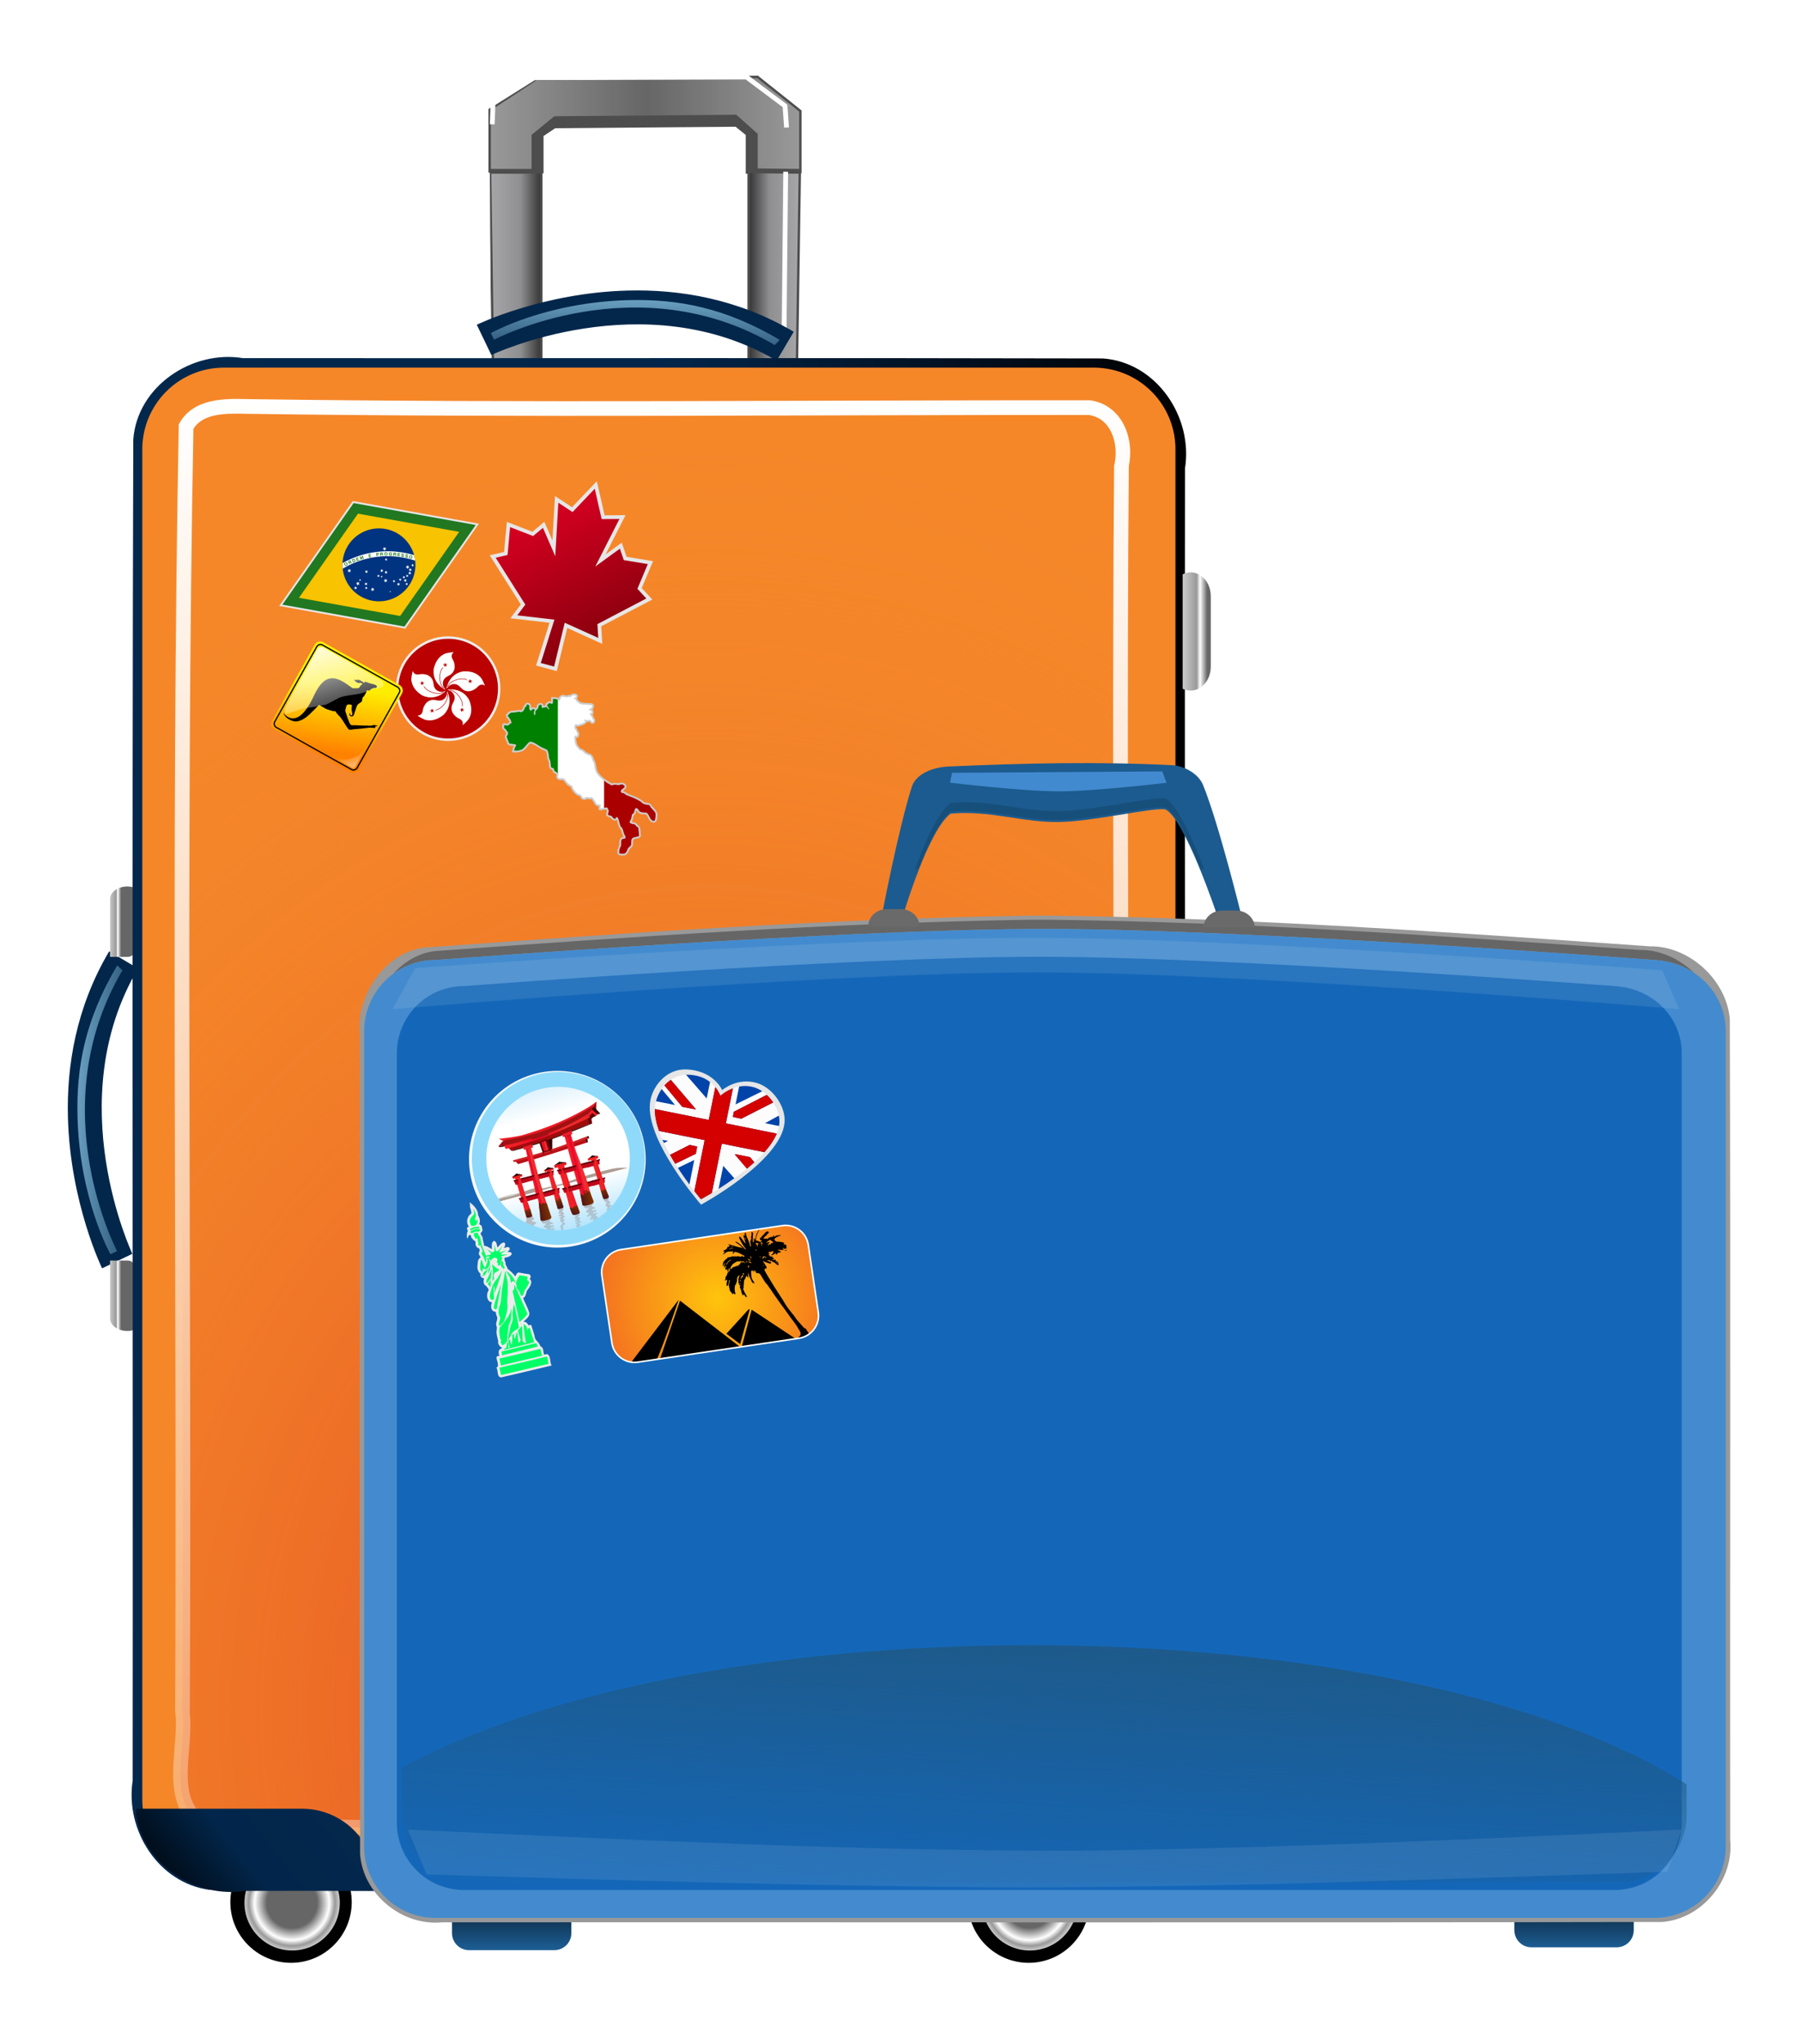<?xml version="1.0" encoding="UTF-8"?>
<svg viewBox="0 0 237.925 270" xmlns="http://www.w3.org/2000/svg" xmlns:xlink="http://www.w3.org/1999/xlink">
 <defs>
  <filter id="o">
   <feGaussianBlur stdDeviation="3.7"/>
  </filter>
  <filter id="az">
   <feGaussianBlur stdDeviation="5"/>
  </filter>
  <filter id="n" x="-.021" y="-.133" width="1.042" height="1.267">
   <feGaussianBlur stdDeviation=".522"/>
  </filter>
  <filter id="m" x="-.48" y="-.019" width="1.959" height="1.037">
   <feGaussianBlur stdDeviation=".269"/>
  </filter>
  <filter id="ay" x="-.021" y="-.119" width="1.042" height="1.239">
   <feGaussianBlur stdDeviation=".551"/>
  </filter>
  <filter id="ba" x="-.039" y="-.427" width="1.079" height="1.853">
   <feGaussianBlur stdDeviation="1.599"/>
  </filter>
  <filter id="p" x="-.019" y="-.265" width="1.039" height="1.53">
   <feGaussianBlur stdDeviation="4.668"/>
  </filter>
  <linearGradient id="ac" x1="-154.13" x2="-395.43" y1="-761.35" y2="-855.77" gradientTransform="matrix(.707 -.707 -.707 -.707 -678.35 -637.57)" gradientUnits="userSpaceOnUse">
   <stop stop-color="#ffed00" offset="0"/>
   <stop stop-color="#ff8100" offset="1"/>
  </linearGradient>
  <linearGradient id="ab" x1="56.368" x2="554.4" y1="702.57" y2="703.52" gradientTransform="matrix(0 .761 -.75 0 204.99 -248.32)" gradientUnits="userSpaceOnUse">
   <stop stop-color="#fff" stop-opacity=".912" offset="0"/>
   <stop stop-color="#fff" stop-opacity="0" offset="1"/>
  </linearGradient>
  <linearGradient id="i">
   <stop stop-color="#fff" offset="0"/>
   <stop stop-color="#fff" stop-opacity="0" offset="1"/>
  </linearGradient>
  <linearGradient id="j">
   <stop stop-color="#a7a7a9" offset="0"/>
   <stop stop-color="#8f8f91" offset=".593"/>
   <stop stop-color="#333" offset="1"/>
  </linearGradient>
  <linearGradient id="h" x1="1187.8" x2="1188.3" y1="-1267.4" y2="-1244.7" gradientUnits="userSpaceOnUse">
   <stop stop-color="#87c2e1" offset="0"/>
   <stop stop-color="#87c2e1" stop-opacity="0" offset="1"/>
  </linearGradient>
  <linearGradient id="c">
   <stop stop-color="#666" offset="0"/>
   <stop stop-color="#666" offset=".125"/>
   <stop stop-color="#fff" offset=".382"/>
   <stop stop-color="#999" offset=".5"/>
   <stop stop-color="#ccc" offset="1"/>
  </linearGradient>
  <linearGradient id="s" x1="528.01" x2="548.17" gradientUnits="userSpaceOnUse">
   <stop stop-color="#999" offset="0"/>
   <stop stop-color="#626262" stop-opacity=".973" offset=".495"/>
   <stop stop-color="#999" offset="1"/>
  </linearGradient>
  <linearGradient id="d">
   <stop offset="0"/>
   <stop stop-color="#02264b" offset=".5"/>
   <stop stop-color="#04284c" offset="1"/>
  </linearGradient>
  <linearGradient id="v" x1="1023.1" x2="1277.3" y1="-250.31" y2="35.93" gradientUnits="userSpaceOnUse">
   <stop stop-color="#d60021" offset="0"/>
   <stop stop-color="#500" offset="1"/>
  </linearGradient>
  <linearGradient id="ax" x1="937.49" x2="937.52" y1="-101.19" y2="-70.457" gradientUnits="userSpaceOnUse">
   <stop offset="0"/>
   <stop stop-color="#1c5b90" offset="1"/>
  </linearGradient>
  <linearGradient id="aw" x1="963.43" x2="956.2" y1="-215.94" y2="-84.022" gradientUnits="userSpaceOnUse">
   <stop stop-color="#1e5987" offset="0"/>
   <stop stop-color="#1e5987" stop-opacity="0" offset="1"/>
  </linearGradient>
  <linearGradient id="ae" x1="1541.6" x2="1541.5" y1="284.45" y2="202.02" gradientUnits="userSpaceOnUse">
   <stop stop-color="#93d8f9" offset="0"/>
   <stop stop-color="#fff" offset=".374"/>
   <stop stop-color="#fff" offset=".75"/>
   <stop stop-color="#cbeafc" offset="1"/>
  </linearGradient>
  <linearGradient id="af" x1="1473.1" x2="1473.2" y1="254.54" y2="251.98" gradientUnits="userSpaceOnUse">
   <stop stop-color="#6c5d53" offset="0"/>
   <stop stop-color="#6c5d53" stop-opacity="0" offset="1"/>
  </linearGradient>
  <linearGradient id="a">
   <stop stop-color="#ff1b24" offset="0"/>
   <stop stop-color="#ee2026" stop-opacity=".996" offset=".125"/>
   <stop stop-color="#ee002b" stop-opacity=".988" offset=".375"/>
   <stop stop-color="#ee322e" stop-opacity=".99" offset=".635"/>
   <stop stop-color="#ee1b24" stop-opacity=".995" offset="1"/>
  </linearGradient>
  <linearGradient id="b">
   <stop stop-color="#501616" offset="0"/>
   <stop stop-color="#803300" offset="1"/>
  </linearGradient>
  <linearGradient id="ah" x1="1493.8" x2="1498" gradientUnits="userSpaceOnUse">
   <stop stop-color="#ff1b24" offset="0"/>
   <stop stop-color="#ee2026" stop-opacity=".996" offset=".125"/>
   <stop stop-color="#ee002b" stop-opacity=".988" offset=".375"/>
   <stop stop-color="#ee322e" stop-opacity=".99" offset=".5"/>
   <stop stop-color="#ee1b24" stop-opacity=".995" offset="1"/>
  </linearGradient>
  <linearGradient id="k">
   <stop offset="0"/>
   <stop stop-opacity="0" offset="1"/>
  </linearGradient>
  <linearGradient id="ao" x1="1503.6" x2="1504.8" y1="259.95" y2="282.69" gradientUnits="userSpaceOnUse">
   <stop stop-color="#6b0b00" stop-opacity=".296" offset="0"/>
   <stop stop-color="#74bcca" stop-opacity=".237" offset="1"/>
  </linearGradient>
  <linearGradient id="aa" x1="125.98" x2="264.25" y1="736.09" y2="731.45" gradientTransform="matrix(0 -.338 .334 0 -557.36 344.52)" gradientUnits="userSpaceOnUse" xlink:href="#i"/>
  <linearGradient id="u" x1="528.04" x2="531.37" gradientUnits="userSpaceOnUse" xlink:href="#j"/>
  <linearGradient id="t" x1="548.14" x2="544.81" gradientUnits="userSpaceOnUse" xlink:href="#j"/>
  <linearGradient id="g" x1="1228.4" x2="1228.4" y1="-1236.5" y2="-1239.3" gradientUnits="userSpaceOnUse" xlink:href="#c"/>
  <linearGradient id="f" x1="1149.4" x2="1149.4" y1="-1236.5" y2="-1239.3" gradientUnits="userSpaceOnUse" xlink:href="#c"/>
  <linearGradient id="w" x1="502.99" x2="571.38" gradientUnits="userSpaceOnUse" xlink:href="#d"/>
  <linearGradient id="ad" x1="1181.5" x2="1180.7" y1="-1226.8" y2="-790.56" gradientUnits="userSpaceOnUse" xlink:href="#i"/>
  <linearGradient id="x" x1="508.58" x2="514.13" y1="168.95" y2="158.56" gradientUnits="userSpaceOnUse" xlink:href="#d"/>
  <linearGradient id="y" x1="569.49" x2="558.62" y1="168.33" y2="159.6" gradientUnits="userSpaceOnUse" xlink:href="#d"/>
  <linearGradient id="z" x1="501.4" x2="503.22" gradientUnits="userSpaceOnUse" xlink:href="#c"/>
  <linearGradient id="ag" x1="1485.6" x2="1529.9" gradientUnits="userSpaceOnUse" xlink:href="#a"/>
  <linearGradient id="av" x1="716.49" x2="813.62" gradientUnits="userSpaceOnUse" xlink:href="#a"/>
  <linearGradient id="au" x1="799.03" x2="800.62" y1="357.08" y2="335.08" gradientUnits="userSpaceOnUse" xlink:href="#b"/>
  <linearGradient id="at" x1="825.18" x2="927.69" gradientUnits="userSpaceOnUse" xlink:href="#a"/>
  <linearGradient id="as" x1="912.12" x2="913.72" y1="360.58" y2="336.58" gradientUnits="userSpaceOnUse" xlink:href="#b"/>
  <linearGradient id="ai" x1="1513" x2="1518.4" gradientUnits="userSpaceOnUse" xlink:href="#a"/>
  <linearGradient id="aj" x1="1514.5" x2="1514.5" y1="232.82" y2="233.89" gradientUnits="userSpaceOnUse" xlink:href="#k"/>
  <linearGradient id="ak" x1="1502.2" x2="1504.5" gradientUnits="userSpaceOnUse" xlink:href="#a"/>
  <linearGradient id="al" x1="1486.7" x2="1504.5" gradientUnits="userSpaceOnUse" xlink:href="#a"/>
  <linearGradient id="l" x1="1506.6" x2="1525.3" gradientUnits="userSpaceOnUse" xlink:href="#a"/>
  <linearGradient id="am" x1="1496.1" x2="1496.1" y1="234.05" y2="235.12" gradientUnits="userSpaceOnUse" xlink:href="#k"/>
  <linearGradient id="an" x1="1489.1" x2="1489.2" y1="265.06" y2="260.3" gradientUnits="userSpaceOnUse" xlink:href="#b"/>
  <linearGradient id="ap" x1="1493.1" x2="1498.2" gradientUnits="userSpaceOnUse" xlink:href="#b"/>
  <linearGradient id="aq" x1="1507.5" x2="1509.6" y1="268.26" y2="264.06" gradientUnits="userSpaceOnUse" xlink:href="#b"/>
  <linearGradient id="ar" x1="1513.1" x2="1518.4" gradientUnits="userSpaceOnUse" xlink:href="#b"/>
  <radialGradient id="e" cx="1298.8" cy="-800.18" r="9.936" gradientUnits="userSpaceOnUse">
   <stop stop-color="#666" offset="0"/>
   <stop stop-color="#666" offset=".528"/>
   <stop stop-color="#fff" offset=".785"/>
   <stop stop-color="#999" offset=".903"/>
   <stop stop-color="#ccc" offset="1"/>
  </radialGradient>
  <radialGradient id="q" cx="1178" cy="-991.77" r="107.15" gradientTransform="matrix(2.024 .032 -.04 2.475 -1251.2 1464.4)" gradientUnits="userSpaceOnUse">
   <stop stop-color="#e14323" offset="0"/>
   <stop stop-color="#f48729" stop-opacity="0" offset="1"/>
  </radialGradient>
  <radialGradient id="r" cx="2517.6" cy="-700.55" r="235.46" gradientUnits="userSpaceOnUse">
   <stop stop-color="#ffc40c" offset="0"/>
   <stop stop-color="#f46d22" offset="1"/>
  </radialGradient>
 </defs>
 <g transform="matrix(-2.037 0 0 2.037 1181.3 -88.736)">
  <path d="m528.04 54.306 0.204 13.511 3.126 0.835v-14.346h-3.329z" fill="url(#u)"/>
  <path d="m548.14 54.306-0.204 13.511-3.126 0.835v-14.346h3.329z" fill="url(#t)"/>
  <g transform="matrix(.311 0 0 .311 157.06 415.81)">
   <path transform="matrix(1.274 0 0 1.274 -355.63 219.1)" d="m1308.7-800.18c0 5.488-4.449 9.936-9.936 9.936s-9.936-4.449-9.936-9.936 4.449-9.936 9.936-9.936 9.936 4.449 9.936 9.936z"/>
   <path d="m1308.7-800.18c0 5.488-4.449 9.936-9.936 9.936s-9.936-4.449-9.936-9.936 4.449-9.936 9.936-9.936 9.936 4.449 9.936 9.936z" fill="url(#e)"/>
  </g>
  <g transform="matrix(.311 0 0 .311 109.22 415.81)">
   <path transform="matrix(1.274 0 0 1.274 -355.63 219.1)" d="m1308.7-800.18c0 5.488-4.449 9.936-9.936 9.936s-9.936-4.449-9.936-9.936 4.449-9.936 9.936-9.936 9.936 4.449 9.936 9.936z"/>
   <path d="m1308.7-800.18c0 5.488-4.449 9.936-9.936 9.936s-9.936-4.449-9.936-9.936 4.449-9.936 9.936-9.936 9.936 4.449 9.936 9.936z" fill="url(#e)"/>
  </g>
  <g transform="matrix(0 .311 -.311 0 182.35 -254.72)">
   <path d="m1192.1-1264.2c-10.703-0.281-22.906 1.669-34.625 8.594l3.562 6.031c27.633-16.329 59.5-1.188 59.5-1.188l3.031-6.312s-13.63-6.657-31.469-7.125z" fill="#03274b"/>
   <path d="m1192-1262.2c-10.402-0.277-20.262 1.585-31.594 8.281l1.029 1.088c28.667-16.939 58.546-1.114 58.546-1.114l0.643-1.381s-11.288-6.413-28.625-6.875z" fill="url(#h)" filter="url(#n)"/>
  </g>
  <g transform="matrix(0 .311 -.311 0 187.4 -254.28)">
   <path d="m1232.581-1239.173c1.457,0 2.633,1.605 2.633,3.626 0,.47-.086.932-.201,1.344h-13.514c-.537,0-.969-.599-.969-1.344v-3.626h12.051z" fill="url(#g)"/>
   <path d="m1145.163-1239.173c-1.457,0-2.633,1.605-2.633,3.626 0,.47.086.932.201,1.344h13.514c.537,0 .969-.599.969-1.344v-3.626h-12.051z" fill="url(#f)"/>
  </g>
  <g transform="matrix(.311 0 0 .311 168.89 451)">
   <path d="m1232.581-1239.173c1.457,0 2.633,1.605 2.633,3.626 0,.47-.086.932-.201,1.344h-13.514c-.537,0-.969-.599-.969-1.344v-3.626h12.051z" fill="url(#g)"/>
   <path d="m1145.163-1239.173c-1.457,0-2.633,1.605-2.633,3.626 0,.47.086.932.201,1.344h13.514c.537,0 .969-.599.969-1.344v-3.626h-12.051z" fill="url(#f)"/>
  </g>
  <path d="m530.78 48.548-0.444 0.359-1.745 1.388-0.582 0.466v3.96l3.464 0.026v-2.475l0.72-0.573 11.745 0.1 0.808 0.544v2.378h3.415v-4.048l-0.71-0.466-1.893-1.242-0.394-0.262h-0.463l-13.349-0.146-0.572-0.01z" fill="url(#s)"/>
  <path d="m530.76 48.47-0.019 0.019-0.447 0.359-1.747 1.388-0.582 0.466-0.029 0.019v4.077h0.039l0.194 13.016v0.058l0.058 0.02 3.126 0.835 0.097 0.02v-13.919h0.107v-2.514l0.66-0.534 11.696 0.097 0.757 0.505v2.417h0.049v0.029h0.019v13.919l0.097-0.02 3.126-0.835 0.058-0.02v-0.058l0.194-13.016h0.029v-4.164l-0.039-0.029-0.709-0.466-1.893-1.242-0.398-0.262-0.019-0.01h-0.476l-13.356-0.146-0.563-0.01zm0.049 0.155 0.544 0.01 13.356 0.146h0.437l0.379 0.252 1.893 1.242 0.67 0.437v3.805h-2.64v-2.213l-0.039-0.029-1.427-1.165-0.02-0.01h-0.019l-11.745-0.097h-0.029l-0.019 0.019-1.339 1.194-0.029 0.019v2.252l-2.689 0.029v-3.718l0.553-0.447 1.747-1.388zm0.485 6.173v13.744l-2.97-0.786-0.194-12.929zm13.599 0.029h3.164l-0.194 12.929-2.97 0.786z" fill="#4d4d4d"/>
  <path transform="matrix(.311 0 0 .311 168.89 451)" d="m1158.3-1274.3-1 0.031 0.344 34.437h1l-0.344-34.469z" fill="#fff" filter="url(#m)"/>
  <path transform="matrix(.311 .005 -.005 .311 162.89 445.09)" d="m1219.3-1274.7-1 0.031 0.344 34.437h1l-0.344-34.469z" fill="#fff" filter="url(#m)"/>
  <g transform="matrix(.311 0 0 .311 168.47 455.57)">
   <path d="m1192.1-1264.2c-10.703-0.281-22.906 1.669-34.625 8.594l3.562 6.031c27.633-16.329 59.5-1.188 59.5-1.188l3.031-6.312s-13.63-6.657-31.469-7.125z" fill="#03274b"/>
   <path d="m1192-1262.2c-10.402-0.277-20.262 1.585-31.594 8.281l1.029 1.088c28.667-16.939 58.546-1.114 58.546-1.114l0.643-1.381s-11.288-6.413-28.625-6.875z" fill="url(#h)" filter="url(#n)"/>
  </g>
  <path d="m508.39 66.806c-3.469 0.252-5.854 3.793-5.319 7.134 0.039 29.067-0.078 58.14 0.058 87.203 0.403 3.337 3.859 5.545 7.095 5.038 18.7-0.046 37.412 0.092 56.104-0.068 3.314-0.433 5.487-3.866 4.989-7.086-0.026-28.986 0.052-57.98-0.039-86.961-0.255-3.445-3.795-5.822-7.115-5.28-18.591 0.013-37.184-0.026-55.774 0.02z" fill="url(#w)"/>
  <path d="m508.98 67.403h56.42a5.291 5.291 0 0 1 5.291 5.291v87.577a5.291 5.291 0 0 1 -5.291 5.291h-56.42a5.291 5.291 0 0 1 -5.291 -5.291v-87.577a5.291 5.291 0 0 1 5.291 -5.291" fill="#f58729"/>
  <path transform="matrix(.311 0 0 .311 168.89 451)" d="m1270.4-1225.3c-58.649 0.856-117.38 0.195-176 0.25-5.743 0.9-7.746 7.162-6.597 12.219 0.773 93.393-1.072 186.81 0.909 280.19 5.469 7.074 15.793 2.762 23.375 3.684 55.903-0.27 111.84 0.862 167.72-0.716 7.178-5.539 2.829-15.827 3.809-23.5-0.434-89.317 0.918-178.76-0.746-268-2.444-4.277-8.146-4.24-12.469-4.125z" fill="url(#q)" filter="url(#o)"/>
  <path transform="matrix(.311 0 0 .311 168.89 451)" d="m1270.344-1226.875c-58.623.855-117.332.195-175.969.25h-.125l-.125.031c-3.378.53-5.757,2.735-7,5.406-1.194,2.567-1.431,5.556-.875,8.312 .772,93.365-1.076,186.796.906,280.219l.031.5 .281.406c3.11,4.023 7.76,4.832 12.156,4.75s8.824-.917 12.25-.5l.094.031h.094c55.877-.27 111.821.861 167.75-.719l.5-.031 .406-.281c4.068-3.139 4.883-7.779 4.812-12.188s-.88-8.873-.437-12.344l.031-.094v-.094c-.434-89.297.914-178.761-.75-268.031v-.375l-.219-.344c-1.476-2.583-3.979-3.87-6.5-4.437s-5.137-.527-7.312-.469zm.062,3.062c2.148-.057 4.541-.08 6.563.375 1.905.429 3.369,1.245 4.344,2.75 1.649,89.036.317,178.298.75,267.469h.031c-.488,4.15.343,8.583.406,12.562 .062,3.882-.57,7.034-3.375,9.406-55.623,1.551-111.343.45-167.062.719v.031c-4.105-.459-8.531.364-12.5.438-3.871.072-7.008-.531-9.344-3.281-1.959-93.132-.135-186.318-.906-279.531v-.188l-.062-.156c-.502-2.209-.282-4.739.625-6.687 .897-1.927 2.368-3.268 4.688-3.656 58.549-.054 117.231.605 175.844-.25z" fill="url(#ad)" filter="url(#o)"/>
  <path d="m503.39 160.85v0.291c0.403 3.337 3.859 5.545 7.096 5.038 2.799-7e-3 5.597 2.8e-4 8.396 0 0.021-0.18 0.029-0.358 0.029-0.544 0-2.648-2.127-4.785-4.776-4.785h-10.745z" fill="url(#x)"/>
  <path d="m571.09 160.85v0.291c-0.403 3.337-3.859 5.545-7.096 5.038-2.799-7e-3 -5.597 2.8e-4 -8.396 0-0.021-0.18-0.029-0.358-0.029-0.544 0-2.648 2.127-4.785 4.776-4.785h10.745z" fill="url(#y)"/>
  <path d="m502.707,80.677c-.726,0-1.31.695-1.31,1.553v4.562c0,.858.584,1.553 1.31,1.553 .18,0 .359-.04.514-.116v-7.425c-.156-.077-.335-.126-.514-.126zm0,62.122c-.726,0-1.31.695-1.31,1.553v4.562c0,.858.584,1.553 1.31,1.553 .18,0 .359-.04.514-.116v-7.425c-.156-.077-.335-.126-.514-.126z" fill="url(#z)"/>
  <path transform="matrix(.311 0 0 .311 168.89 451)" d="m1165.812-1294.531-.125.094-8.031,6.031-.187.125-.031.219-.312,4.531 1,.062 .312-4.281 7.719-5.781 43.969.156 8.219,5.156 .156,4.063 1-.031-.156-4.344v-.281l-.25-.125-8.531-5.344-.094-.094h-.156l-44.344-.156h-.156z" fill="#fff" filter="url(#ay)"/>
 </g>
 <g transform="matrix(.079 .021 -.021 .079 -14.927 65.999)">
  <path d="m1099.2-320.28c-8.713 15.914-17.416 31.834-26.125 47.75l-31.25-10.406c4.773 23.431 9.586 46.854 14.375 70.281-6.761-8.552-13.519-17.105-20.281-25.656-4.799 6.868-9.658 13.693-14.5 20.531-14.683-1.657-29.371-3.267-44.062-4.844 2.694 16.056 5.42 32.107 8.156 48.156-7.009 3.732-14.033 7.436-21.031 11.188 23.059 21.197 45.99 42.496 68.938 63.812-3.48 8.643-6.982 17.278-10.5 25.906 20.99-3.059 41.979-6.125 62.969-9.188-1.083 24.146-2.167 48.292-3.25 72.438h34.656c-0.464-23.897-0.994-47.792-1.531-71.688 20.435 3.433 40.894 6.722 61.312 10.25-2.942-9.012-5.944-18.005-8.937-27 22.885-21.001 45.735-42.041 68.687-62.969-7.11-4.512-14.208-9.043-21.312-13.562 2.131-15.569 4.246-31.14 6.531-46.688l-43.156 4.188c-4.468-6.688-8.943-13.372-13.406-20.062-6.776 8.356-13.558 16.708-20.375 25.031 4.948-23.187 9.895-46.375 14.844-69.562l-32.594 8.938c-8.806-16.691-17.483-33.449-26.375-50.094l-1.781 3.25z" fill="#e6e6e6"/>
  <path d="m1032.4-80.978 8.153-20.11-65.765-60.873 17.392-9.24-7.609-44.568 39.676 4.348 11.957-16.849 30.98 39.133-17.392-84.788 26.088 8.696 25.002-45.655 23.371 44.568 27.719-7.609-17.936 84.244 30.98-38.046 10.87 16.305 39.133-3.805-5.979 42.937 17.936 11.414-65.765 60.33 7.066 21.197-58.699-9.783 1.631 72.83h-22.284l3.261-73.374z" fill="url(#v)"/>
 </g>
 <g transform="matrix(.051 -.021 .021 .051 -3.594 118.5)" fill-rule="evenodd">
  <path d="m1202.8-530.54-258.22 164.88v0.646l258.22 164.88 258.22-164.88v-0.646l-258.22-164.88z" fill="#e6e6e6"/>
  <path d="m1202.8-525.28-250 159.62v0.625l250 159.62 250-159.62v-0.625l-250-159.62z" fill="#217821"/>
  <path d="m1202.8-497.85-207.5 132.5 207.5 132.5 207.5-132.5-207.5-132.5z" fill="#f8c300"/>
  <path transform="matrix(.005 0 0 .005 952.76 -540.35)" d="m67427 35000a17464 17464 0 1 0 -34928 0 17464 17464 0 1 0 34928 0" fill="#003380"/>
  <path d="m1211.423-346.514 1.055,2.665 2.855.18-2.2,1.83 .705,2.775-2.415-1.535-2.42,1.535 .71-2.775-2.205-1.83 2.855-.18 1.06-2.665zm65.28,9.32 .9,2.27 2.435.155-1.88,1.56 .605,2.36-2.06-1.305-2.065,1.305 .605-2.36-1.875-1.56 2.435-.155 .9-2.27zm-9.345,7.235 1.06,2.66 2.855.185-2.205,1.825 .71,2.775-2.42-1.53-2.42,1.53 .71-2.775-2.205-1.825 2.86-.185 1.055-2.66zm-3.465-9.365 1.255,3.155 3.385.22-2.61,2.165 .84,3.285-2.87-1.815-2.865,1.815 .84-3.285-2.61-2.165 3.385-.22 1.25-3.155zm-.67,16.31 1.055,2.66 2.86.18-2.205,1.83 .71,2.775-2.42-1.535-2.42,1.535 .71-2.775-2.205-1.83 2.855-.18 1.06-2.66zm-8.175,4.3 .9,2.265 2.435.16-1.875,1.555 .605,2.365-2.065-1.305-2.06,1.305 .605-2.365-1.88-1.555 2.435-.16 .9-2.265zm-8.405,7.815 1.06,2.66 2.855.185-2.205,1.825 .71,2.775-2.42-1.535-2.415,1.535 .705-2.775-2.2-1.825 2.855-.185 1.055-2.66zm-.1,9.78 .9,2.27 2.435.155-1.875,1.56 .605,2.365-2.065-1.305-2.06,1.305 .605-2.365-1.88-1.56 2.435-.155 .9-2.27zm-.135-17.68 .9,2.265 2.435.155-1.88,1.56 .605,2.365-2.06-1.305-2.065,1.305 .605-2.365-1.88-1.56 2.44-.155 .9-2.265zm-10.3,2.025 .905,2.27 2.435.155-1.88,1.56 .605,2.365-2.065-1.305-2.06,1.305 .605-2.365-1.88-1.56 2.435-.155 .9-2.27zm-6.605-83.805 1.255,3.155 3.385.215-2.61,2.165 .84,3.285-2.87-1.815-2.865,1.815 .84-3.285-2.61-2.165 3.385-.215 1.25-3.155zm-1.38,91.8 1.055,2.665 2.86.18-2.205,1.83 .71,2.77-2.42-1.53-2.42,1.53 .71-2.77-2.205-1.83 2.855-.18 1.06-2.665zm-4.86-65.26 .905,2.265 2.435.16-1.88,1.555 .605,2.365-2.065-1.305-2.06,1.305 .605-2.365-1.88-1.555 2.435-.16 .9-2.265zm-2.315,55.065 .9,2.27 2.435.155-1.875,1.555 .605,2.365-2.065-1.305-2.06,1.305 .605-2.365-1.88-1.555 2.435-.155 .9-2.27zm-17.53-35.025 1.055,2.66 2.86.185-2.205,1.825 .71,2.775-2.42-1.53-2.42,1.53 .71-2.775-2.205-1.825 2.855-.185 1.06-2.66zm-.51,24.77 1.25,3.155 3.39.215-2.615,2.165 .84,3.29-2.865-1.815-2.865,1.815 .84-3.29-2.615-2.165 3.39-.215 1.25-3.155zm.285,31.585 .48,1.21 1.3.085-1,.83 .32,1.265-1.1-.7-1.1.7 .32-1.265-1-.83 1.3-.085 .48-1.21zm-5.515-41.745 .675,1.7 1.82.115-1.405,1.165 .455,1.77-1.545-.98-1.54.98 .45-1.77-1.405-1.165 1.825-.115 .67-1.7zm-6.38-5.515 .9,2.27 2.435.155-1.88,1.555 .605,2.365-2.06-1.305-2.065,1.305 .605-2.365-1.88-1.555 2.44-.155 .9-2.27zm-22.68-20.85 1.055,2.665 2.855.18-2.2,1.83 .705,2.775-2.415-1.535-2.42,1.535 .71-2.775-2.205-1.83 2.855-.18 1.06-2.665zm-2.555,44.105 1.25,3.155 3.39.22-2.615,2.165 .84,3.285-2.865-1.815-2.87,1.815 .845-3.285-2.615-2.165 3.385-.22 1.255-3.155zm-9.59-17.41 1.06,2.66 2.855.185-2.205,1.825 .71,2.775-2.42-1.535-2.415,1.535 .705-2.775-2.2-1.825 2.855-.185 1.055-2.66zm-3.16,9.81 .9,2.27 2.435.155-1.88,1.555 .605,2.365-2.06-1.305-2.065,1.305 .605-2.365-1.88-1.555 2.435-.155 .905-2.27zm-6.515-22.315 .675,1.695 1.82.12-1.405,1.165 .455,1.765-1.545-.975-1.54.975 .45-1.765-1.405-1.165 1.825-.12 .67-1.695zm-8.015,3.52 1.25,3.155 3.39.215-2.615,2.165 .84,3.29-2.865-1.815-2.865,1.815 .84-3.29-2.615-2.165 3.39-.215 1.25-3.155zm-7.195-36.33 1.255,3.155 3.385.215-2.61,2.165 .84,3.29-2.87-1.815-2.865,1.815 .84-3.29-2.61-2.165 3.385-.215 1.25-3.155zm-1.97,44.63 1.06,2.665 2.855.18-2.205,1.83 .71,2.77-2.42-1.53-2.42,1.53 .71-2.77-2.205-1.83 2.86-.18 1.055-2.665z" fill="#fff"/>
  <path d="m1150.4-392.32c51.94 0 99.555 19.105 136.19 50.635 1.21-4.25 2.105-8.63 2.66-13.11-37.985-30.81-86.325-49.31-138.85-49.31-9.105 0-18.085 0.57-26.91 1.65-1.885 4.025-3.475 8.21-4.74 12.535 10.325-1.58 20.895-2.4 31.65-2.4z" fill="#fff"/>
  <path d="m1127.978-396.859c.07.855.32,1.5.74,1.94s.97.63 1.655.575 1.205-.34 1.545-.85 .475-1.185.405-2.04-.325-1.5-.745-1.94-.98-.63-1.67-.57-1.195.34-1.535.845-.47,1.18-.395,2.04zm-1.63.14c-.11-1.255.15-2.28.77-3.075s1.51-1.24 2.67-1.34 2.115.19 2.865.865 1.18,1.645 1.285,2.895c.11,1.255-.15,2.28-.775,3.075-.62.795-1.515,1.245-2.67,1.345-1.165.1-2.115-.19-2.865-.87s-1.175-1.645-1.28-2.895zm12.68-1.45 1.885-.065c.41-.015.705-.105.895-.28 .185-.17.27-.435.26-.79-.01-.34-.115-.595-.305-.76-.195-.17-.475-.25-.845-.235l-1.96.065 .07,2.065zm-1.455,4.435-.26-7.79 3.78-.125c.845-.03 1.48.13 1.9.48s.645.9.67,1.645c.015.475-.07.875-.26,1.2-.185.325-.465.55-.835.68 .34.11.59.285.74.525 .15.245.245.625.285,1.145l.065.92v.03c.025.465.135.745.33.835l.01.24-1.755.06c-.06-.11-.105-.24-.14-.4s-.065-.35-.075-.575l-.05-.82c-.035-.48-.135-.805-.305-.965-.17-.165-.47-.24-.895-.225l-1.7.055 .105,3.03-1.605.055zm11.5-1.75 1.285.025c.745.015 1.29-.17 1.63-.555 .34-.38.52-1.015.535-1.885 .015-.875-.125-1.515-.43-1.93-.305-.415-.785-.63-1.445-.64l-1.48-.03-.095,5.015zm-1.6,1.375 .15-7.79 3.05.055c1.2.025 2.085.365 2.66,1.02 .575.655.85,1.64.825,2.955-.015.71-.135,1.335-.36,1.875-.23.54-.555.97-.97,1.295-.315.24-.67.41-1.07.51s-.95.145-1.665.13l-2.62-.05zm9.89.175 .42-7.78 5.655.305-.075,1.35-4.075-.22-.085,1.66 3.72.2-.07,1.33-3.725-.2-.105,2 4.26.23-.075,1.44-5.845-.315zm9.175.545 .825-7.75 2.36.25 .91,6.065 2.15-5.735 2.365.25-.825,7.75-1.495-.16 .665-6.25-2.24,6.085-1.63-.175-.925-6.42-.67,6.25-1.49-.16zm20.65,2.66 1.63-7.62 5.535,1.185-.285,1.325-3.985-.855-.35,1.625 3.65.78-.28,1.305-3.65-.785-.42,1.96 4.175.895-.3,1.41-5.72-1.225zm20.625.48 1.5.405c.405.105.72.1.95-.02 .23-.125.4-.375.5-.76 .1-.355.08-.65-.05-.885s-.375-.395-.735-.49l-1.575-.425-.59,2.175zm-.375,1.36-.72,2.675-1.55-.415 2.025-7.525 3.35.9c.79.215 1.33.585 1.63,1.1 .295.52.335,1.18.12,1.975-.205.775-.565,1.32-1.08,1.63-.51.315-1.14.37-1.875.175l-1.9-.515zm9.37,1.225 1.8.555c.39.12.705.13.935.025 .235-.1.4-.325.505-.665 .1-.32.085-.595-.04-.815-.125-.225-.37-.39-.72-.5l-1.875-.575-.605,1.975zm-2.82,3.72 2.285-7.45 3.615,1.11c.81.25 1.36.61 1.645,1.075 .285.47.315,1.06.095,1.775-.14.455-.35.805-.635,1.05-.285.245-.62.37-1.01.37 .285.215.465.46.53.74 .06.28.025.67-.105,1.175l-.24.89c0,.005-.01.015-.01.03-.125.445-.115.745.04.895l-.07.23-1.68-.52c-.02-.12-.025-.26 0-.425 .02-.16.055-.35.115-.565l.22-.79c.125-.465.135-.805.03-1.01-.11-.21-.365-.38-.775-.505l-1.625-.5-.89,2.895-1.53-.47zm11.865-.025c-.295.805-.34,1.495-.145,2.075 .19.575.61.98 1.255,1.215 .65.235 1.235.2 1.76-.115 .525-.315.935-.875 1.23-1.68 .29-.805.34-1.495.145-2.07-.2-.58-.625-.99-1.275-1.225-.64-.235-1.225-.195-1.745.115-.52.315-.93.875-1.225,1.685zm-1.535-.565c.435-1.18 1.1-2 1.995-2.46s1.895-.485 2.99-.085c1.09.4 1.835,1.065 2.23,1.995 .395.935.375,1.99-.06,3.17-.43,1.18-1.095,2-2,2.455-.9.46-1.9.49-2.99.09-1.095-.4-1.835-1.065-2.225-1.995s-.37-1.99.06-3.17zm14.42,9.155c-.42.245-.835.38-1.25.405-.41.025-.845-.06-1.3-.255-1-.43-1.665-1.12-1.99-2.08-.325-.965-.245-2.01.235-3.14 .49-1.145 1.19-1.925 2.1-2.345s1.885-.415 2.915.025c.9.385 1.54.91 1.925,1.585s.47,1.405.255,2.205l-1.505-.64c.07-.41.01-.775-.195-1.09-.195-.315-.52-.565-.97-.76-.6-.255-1.165-.235-1.695.06s-.96.825-1.29,1.6c-.335.78-.415,1.465-.245,2.06s.565,1.025 1.185,1.29c.47.195.92.225 1.35.085 .435-.145.79-.44 1.07-.885l-1.625-.695 .52-1.225 2.97,1.265-1.655,3.88-.985-.42 .18-.925zm7.41-.205 1.69.83c.37.18.675.235.92.17 .245-.065.445-.255.605-.58 .145-.3.175-.57.085-.81s-.305-.44-.635-.605l-1.76-.86-.905,1.855zm-3.37,3.23 3.425-6.995 3.395,1.66c.765.375 1.25.815 1.455,1.32s.15,1.095-.18,1.765c-.21.43-.475.74-.79.94s-.675.265-1.06.205c.25.26.385.525.41.815 .015.285-.08.665-.29,1.14l-.375.845c0,.005 0,.015-.015.025-.195.42-.23.72-.1.895l-.105.21-1.58-.77c0-.125.02-.265.065-.42 .045-.16.11-.34.205-.54l.34-.745c.195-.44.255-.775.185-1-.075-.225-.305-.43-.685-.615l-1.525-.75-1.335,2.72-1.44-.705zm8.71,4.475 3.79-6.81 4.945,2.75-.66,1.185-3.565-1.985-.805,1.455 3.26,1.81-.65,1.165-3.26-1.81-.975,1.75 3.735,2.075-.7,1.26-5.115-2.845zm8.795,2.415 1.355.815c-.17.395-.185.76-.045,1.085 .14.325.445.63.915.91 .4.245.74.355 1.03.33 .29-.015.515-.165.685-.445 .24-.405-.14-1.09-1.14-2.055-.015-.015-.025-.025-.035-.035-.025-.025-.065-.065-.12-.115-.545-.515-.895-.935-1.055-1.265-.15-.29-.205-.605-.175-.935s.15-.665.36-1.015c.39-.65.91-1.01 1.56-1.095 .65-.075 1.395.135 2.225.635 .78.47 1.28,1.025 1.495,1.655 .22.635.135,1.295-.24,1.98l-1.32-.795c.17-.34.195-.66.07-.96-.12-.305-.39-.585-.8-.83-.36-.22-.68-.315-.96-.295-.28.025-.495.165-.655.425-.215.355.01.845.66,1.48 .175.17.315.305.41.4 .415.42.7.725.865.915 .16.195.29.375.39.555 .18.315.265.635.25.965-.015.335-.125.675-.335,1.02-.42.695-.975,1.09-1.675,1.19s-1.475-.105-2.325-.62c-.84-.505-1.385-1.095-1.625-1.775s-.165-1.385.235-2.125zm8.21,5.135 1.31.89c-.19.385-.22.745-.095,1.08 .12.33.41.65.865.955 .385.26.72.39 1.01.385s.525-.14.705-.41c.265-.395-.08-1.095-1.03-2.115l-.03-.035-.115-.125c-.515-.54-.845-.975-.99-1.315-.13-.295-.17-.615-.125-.94 .05-.33.185-.66.415-.995 .425-.63.965-.965 1.615-1.01 .655-.045 1.385.205 2.19.75 .755.51 1.22,1.085 1.405,1.73s.07,1.295-.345,1.96l-1.28-.86c.19-.33.23-.65.125-.96s-.36-.6-.755-.87c-.35-.235-.665-.35-.945-.34s-.505.14-.675.39c-.23.34-.035.845.58,1.51 .17.18.3.325.39.425 .39.435.66.76.815.955 .15.2.27.395.36.575 .165.325.23.65.2.98s-.16.665-.39,1c-.45.67-1.03,1.04-1.735,1.1-.705.065-1.465-.18-2.29-.74-.81-.55-1.32-1.17-1.525-1.855-.21-.69-.095-1.395.34-2.115zm9.905,5.255c-.52.685-.77,1.335-.75,1.94 .015.61.3,1.12.845,1.535 .55.415 1.125.55 1.72.405 .59-.145 1.145-.565 1.665-1.25 .515-.68.765-1.33.745-1.94-.025-.61-.31-1.125-.86-1.54-.545-.415-1.115-.545-1.705-.395-.59.145-1.145.56-1.66,1.245zm-1.305-.985c.76-1 1.635-1.59 2.625-1.77 .995-.175 1.955.09 2.885.79s1.445,1.555 1.55,2.565c.1,1.005-.225,2.01-.98,3.01s-1.64,1.595-2.635,1.765c-.995.175-1.96-.085-2.885-.785-.93-.705-1.445-1.56-1.545-2.565s.225-2.005.985-3.01z" fill="#217821"/>
 </g>
 <g transform="matrix(.024 0 0 .024 46.801 82.358)">
  <path d="m516.77 70.922c-158.91 0-287.73 128.82-287.73 287.73s128.82 287.76 287.73 287.76 287.73-128.85 287.73-287.76-128.82-287.73-287.73-287.73z" fill="#ececec" fill-rule="evenodd"/>
  <path transform="translate(-432.07 844.21)" d="m948.84-759.91c-151.52 0-274.34 122.83-274.34 274.34s122.83 274.38 274.34 274.38 274.34-122.86 274.34-274.38-122.83-274.34-274.34-274.34z" fill="#ba0000" fill-rule="evenodd"/>
  <g font-size="12">
   <g transform="translate(-22.798 7.191)">
    <path d="m524.45 357.28s-75.02-32.301-64.255-116c10.421-40.29 28.828-67.727 62.17-82.661 15.629-4.863 31.607-6.947 47.93-8.336-4.284 4.052-7.872 8.104-9.724 13.198-3.59 9.146-0.927 17.945 3.819 26.743 6.02 10.188 9.607 20.723 10.766 34.384 2.199 19.218-6.02 37.743-21.186 48.973-9.61 7.409-20.954 9.956-30.217 18.407-7.177 7.063-11.576 14.126-13.197 26.396-0.232 23.386 6.137 26.629 13.894 38.9z" fill="#fff" fill-rule="evenodd"/>
    <path d="m510.21 236.18v-0.347" fill="#ba0000" fill-rule="evenodd" stroke="#000" stroke-width="2.931"/>
    <path d="m514.95 348.59c-29.176-25.817-26.623-90.762-4.394-112.41" fill="none" stroke="#ba0000" stroke-width="2.931"/>
    <path transform="matrix(.136 -.031 .027 .129 441.38 191.89)" d="m533.774,391.476-57.273,41.675 21.948-67.345-57.334-41.592 70.831.064 21.839-67.381 21.828,67.384 70.832-.051-57.341,41.582 21.937,67.349z" fill="#ba0000" fill-rule="evenodd"/>
   </g>
   <g transform="matrix(.293 .956 -.956 .293 695.95 -247.18)">
    <path d="m524.45 357.28s-75.02-32.301-64.255-116c10.421-40.29 28.828-67.727 62.17-82.661 15.629-4.863 31.607-6.947 47.93-8.336-4.284 4.052-7.872 8.104-9.724 13.198-3.59 9.146-0.927 17.945 3.819 26.743 6.02 10.188 9.607 20.723 10.766 34.384 2.199 19.218-6.02 37.743-21.186 48.973-9.61 7.409-20.954 9.956-30.217 18.407-7.177 7.063-11.576 14.126-13.197 26.396-0.232 23.386 6.137 26.629 13.894 38.9z" fill="#fff" fill-rule="evenodd"/>
    <path d="m510.21 236.18v-0.347" fill="#ba0000" fill-rule="evenodd" stroke="#000" stroke-width="2.931"/>
    <path d="m514.95 348.59c-29.176-25.817-26.623-90.762-4.394-112.41" fill="none" stroke="#ba0000" stroke-width="2.931"/>
    <path transform="matrix(.136 -.031 .027 .129 441.38 191.89)" d="m533.774,391.476-57.273,41.675 21.948-67.345-57.334-41.592 70.831.064 21.839-67.381 21.828,67.384 70.832-.051-57.341,41.582 21.937,67.349z" fill="#ba0000" fill-rule="evenodd"/>
   </g>
   <g transform="matrix(-.814 .582 -.582 -.814 1148 350.49)">
    <path d="m524.45 357.28s-75.02-32.301-64.255-116c10.421-40.29 28.828-67.727 62.17-82.661 15.629-4.863 31.607-6.947 47.93-8.336-4.284 4.052-7.872 8.104-9.724 13.198-3.59 9.146-0.927 17.945 3.819 26.743 6.02 10.188 9.607 20.723 10.766 34.384 2.199 19.218-6.02 37.743-21.186 48.973-9.61 7.409-20.954 9.956-30.217 18.407-7.177 7.063-11.576 14.126-13.197 26.396-0.232 23.386 6.137 26.629 13.894 38.9z" fill="#fff" fill-rule="evenodd"/>
    <path d="m510.21 236.18v-0.347" fill="#ba0000" fill-rule="evenodd" stroke="#000" stroke-width="2.931"/>
    <path d="m514.95 348.59c-29.176-25.817-26.623-90.762-4.394-112.41" fill="none" stroke="#ba0000" stroke-width="2.931"/>
    <path transform="matrix(.136 -.031 .027 .129 441.38 191.89)" d="m533.774,391.476-57.273,41.675 21.948-67.345-57.334-41.592 70.831.064 21.839-67.381 21.828,67.384 70.832-.051-57.341,41.582 21.937,67.349z" fill="#ba0000" fill-rule="evenodd"/>
   </g>
   <g transform="matrix(-.787 -.618 .618 -.787 703.73 977.91)">
    <path d="m524.45 357.28s-75.02-32.301-64.255-116c10.421-40.29 28.828-67.727 62.17-82.661 15.629-4.863 31.607-6.947 47.93-8.336-4.284 4.052-7.872 8.104-9.724 13.198-3.59 9.146-0.927 17.945 3.819 26.743 6.02 10.188 9.607 20.723 10.766 34.384 2.199 19.218-6.02 37.743-21.186 48.973-9.61 7.409-20.954 9.956-30.217 18.407-7.177 7.063-11.576 14.126-13.197 26.396-0.232 23.386 6.137 26.629 13.894 38.9z" fill="#fff" fill-rule="evenodd"/>
    <path d="m510.21 236.18v-0.347" fill="#ba0000" fill-rule="evenodd" stroke="#000" stroke-width="2.931"/>
    <path d="m514.95 348.59c-29.176-25.817-26.623-90.762-4.394-112.41" fill="none" stroke="#ba0000" stroke-width="2.931"/>
    <path transform="matrix(.136 -.031 .027 .129 441.38 191.89)" d="m533.774,391.476-57.273,41.675 21.948-67.345-57.334-41.592 70.831.064 21.839-67.381 21.828,67.384 70.832-.051-57.341,41.582 21.937,67.349z" fill="#ba0000" fill-rule="evenodd"/>
   </g>
   <g transform="matrix(.321 -.947 .947 .321 -3.762 753.44)">
    <path d="m524.45 357.28s-75.02-32.301-64.255-116c10.421-40.29 28.828-67.727 62.17-82.661 15.629-4.863 31.607-6.947 47.93-8.336-4.284 4.052-7.872 8.104-9.724 13.198-3.59 9.146-0.927 17.945 3.819 26.743 6.02 10.188 9.607 20.723 10.766 34.384 2.199 19.218-6.02 37.743-21.186 48.973-9.61 7.409-20.954 9.956-30.217 18.407-7.177 7.063-11.576 14.126-13.197 26.396-0.232 23.386 6.137 26.629 13.894 38.9z" fill="#fff" fill-rule="evenodd"/>
    <path d="m510.21 236.18v-0.347" fill="#ba0000" fill-rule="evenodd" stroke="#000" stroke-width="2.931"/>
    <path d="m514.95 348.59c-29.176-25.817-26.623-90.762-4.394-112.41" fill="none" stroke="#ba0000" stroke-width="2.931"/>
    <path transform="matrix(.136 -.031 .027 .129 441.38 191.89)" d="m533.774,391.476-57.273,41.675 21.948-67.345-57.334-41.592 70.831.064 21.839-67.381 21.828,67.384 70.832-.051-57.341,41.582 21.937,67.349z" fill="#ba0000" fill-rule="evenodd"/>
   </g>
  </g>
 </g>
 <g transform="matrix(.042 0 0 .042 29.801 120.85)">
  <g transform="matrix(1.423 0 0 1.423 853.31 -696.09)" fill="#ccc">
   <path d="m169.97-0.156c-3.752-0.451-6.674 3.255-9.812 3.469-3.162-0.754-6.134 2.712-8.938 0.312-5.726-2.172-14.026-0.081-14.438 7.062-4.432-3.79-11.104-2.419-16.594-2.75-1.088 2.967 1.058 8.423-0.844 9.812-4.677-1.587-9.073 1.735-11.812 5.031-0.859 1.694 0.516 4.071-2.281 3.781-3.491 2.338-1.674-3.307-4.562-4.312-5.028-3.668-12.788 0.446-12.594 6.594-0.777 2.193-2.09 4.927-4.062 2.156-2.665-1.621-6.386-0.345-8.438 0.938 1.219-4.79-1.001-10.264-5.938-11.469-4.106-1.54-7.421 2.166-8.531 5.5-3.678 2.866-3.233 9.307-7.688 11-7.17-1.739-14.351 1.255-21.562 1.344-5 0.69-8.735 4.548-11.594 8.312-1.691 6.613 6.938 10.411 7.594 16.406-2.466 1.889-5.257 5.565-8.594 2.969-4.357-2.34-8.712 2.167-7.469 6.625-0.814 4.755 3.163 7.58 5.969 10.469 1.299 2.303 4.83 5.729 1.344 8.062-4.257 6.147 2.631 12.346 3.219 18.562 2.381 5.92 9.762 5.522 15.094 5.938-2.473 4.341-2.941 9.4-4.188 14.125 11.726 1.604 25.633-0.101 32.625-10.75 3.546-3.092 6.348-11.05 12.156-7.562 10.435 4.091 18.806 12.272 29.562 15.531 5.162 5.634 1.635 14.594 5.73 20.998 3.568 6.096-0.926 15.908 6.552 19.721 4.671-0.255 2.437 6.206 6.25 7.625 3.055 0.928 7.369 3.698 4.938 7.219-0.66 6.761 7.935 10.605 13.438 8.25 5.877 2.222 7.303 9.747 12.906 12.594 2.436 2.207 6.648 2.369 6.812 6.344 2.992 6.047 7.683 11.84 13.375 15.469 3.02 0.905 6.778 1.353 7.344 5.062 2.54 4.873 9.776 6.292 13.688 2.469 3.481 0.62 7.199 1.42 10.562 0.781 4.899 4.828 6.173 14.394 14 15.656 4.453-1.155 0.446 4.382 1.562 6.719 1.634 4.709 7.665 1.212 11.003 1.016 2.973-0.953 7.433-2.035 7.215 2.515-7e-3 3.958-3.561 8.796 0.844 11.812 3.16 2.588 8.08 1.99 9.938 6.094 2.71 3.106 8.142 5.115 11.344 1.594 2.4 7.378 3.107 15.949 8.969 21.562 1.904 5.443 3.553 12.067 6.094 16.594-7.191-0.575-10.588 7.538-9.344 13.625 0.719 7.42-5.948 13.516-4.344 21.156 0.753 6.915 9.38 6.336 14.625 5.938 8-0.697 9.675-9.38 13.281-14.938 3.101-2.855 7.064-5.673 6.594-10.562-0.053-4.139-0.98-10.714 4.719-11.156 5.336-0.273 14.336-2.326 12.25-9.625-0.54-7.562 0.684-17.544-7.281-21.656-2.354-4.669-7.592-5.017-12.125-5.969-0.844-1.51 2.085-4.279 2.031-6.438 1.118-3.844 0.959-8.314 4.688-10.469 2.264-2.358 2.108-7.111 3.75-9 2.508 6.052 8.747 9.385 15.156 8.812 4.11-0.76 7.5 1.296 8.656 5.344 2.713 6.344 8.322 15.249 16.406 12.625 6.499-3.527 5.275-12.304 5.625-18.562-1.275-9.355-10.962-14.271-14.969-22.094-4.982-4.064-12.621-0.751-17.031-6.125-10.484-9.864-25.707-11.765-37.375-19.188-1.296-2.458-6.245-1.836-6.875-3.469 3.668-3.145 10.133-7.302 6.938-13-3.235-5.625-10.678-6.718-16.188-4.188-5.184-0.343-10.663-1.23-15.594 0.375-11.518-6.901-24.079-14.517-30.969-26.438-3.802-8.392-2.786-18.37-7.906-26.281-1.605-5.614-4.209-11.392-10.219-13.156-5.271-1.474-9.558-4.647-13.125-8.562-3.455-1.869-7.744-2.437-9.781-6.125-5.009-5.222-6.848-14.133-6.25-20.188 6.301 1.034 7.905-7.601 5.844-12.125-1.295-2.249-3.13-4.125-3.406-7.062-0.794-2.273-4.242-3.361-2.031-6.156 3.393 2.032 6.712-0.358 9.688-1.406 5.422-0.681 10.993-4.124 13.844-8.156 2.763-0.162 6.565-1.752 7.469 2.031 4.26 4.958 12.202-0.638 10.375-6.438-0.737-3.639-4.012-6.082-4.562-9.781-2.827-1.965-0.911-2.518 0.438-4.531 1.585-2.959 0.151-7-2.031-9.031 4.577-3.315 5.242-13.127-1.844-13.594-10.112-2.059-23.889 2.127-30.625-8.125-3.459-2.726 0.729-4.822 0.5-7.969-0.609-4.29-5.314-6.109-9.188-5.594z" fill="#ccc"/>
  </g>
  <path transform="translate(4.6171e-7 2.6704e-6)" d="m1097.4-690.69c-3.593-0.118-8.241 1.208-10.688 3.812-2.541 2.705-3.765 3.175-5.219 1.969-1.401-1.163-3.046-1.108-6.25 0.219-3.265 1.353-4.746 1.41-5.969 0.188-0.896-0.896-4.351-1.625-7.656-1.625-5.579 0-6.103 0.325-7.594 4.844-2.461 7.457-5.115 9.021-9.062 5.312-2.104-1.976-4.716-2.912-8.406-3.031v227.88c0.31 0.146 0.638 0.284 1 0.375 4.52 1.134 11.568 10.526 9.469 12.625-2.963 2.963-1.71 6.38 2.938 8 3.197 1.115 4.807 1.134 5.469 0.062 0.638-1.033 2.87-0.753 6.938 0.875 4.336 1.735 6.738 3.9 8.75 7.844 2.816 5.521 13.549 14.125 17.625 14.125 1.465 0 2.25 1.287 2.25 3.75 0 2.444 2.709 7.106 7.812 13.344 6.478 7.918 8.791 9.718 13.188 10.438 4.322 0.707 5.927 1.954 8.562 6.594 2.414 4.251 4.135 5.719 6.75 5.719 1.933 0 3.531-0.559 3.531-1.25 0-1.905 7.559-2.974 9.531-1.344 0.971 0.803 4.169 1.026 7.281 0.5 5.414-0.915 5.663-0.762 11.062 6.625 3.04 4.159 6.294 9.271 7.219 11.375 1.395 3.175 2.739 3.914 7.844 4.281l6.156 0.438-0.469 6.125-0.469 6.156 5.437-0.969c2.993-0.52 7.763-1.406 10.594-2 4.986-1.046 5.224-0.921 7.969 4.75 2.562 5.294 2.67 6.402 0.906 11.469-2.231 6.41-1.969 6.819 6.25 9.156 1.123 0.319 2.159 0.704 3.062 1.094v-96.812c-1.047-0.309-2.069-0.968-3.5-2.094-2.124-1.671-4.604-3.031-5.531-3.031s-4.3-2.261-7.5-5-6.409-4.969-7.125-4.969-5.94-4.441-11.594-9.875c-11.732-11.276-16.282-20.327-17.938-35.656-0.644-5.958-2.159-11.042-4.281-14.25-1.812-2.739-3.776-7.209-4.344-9.938-1.23-5.909-3.319-7.683-12.75-10.844-4.431-1.485-9.031-4.457-12.219-7.875-3.239-3.473-6.395-5.469-8.594-5.469-3.223 0-5.87-2.509-15.312-14.594-2.264-2.898-5.74-18.021-5.812-25.281-0.051-5.099 4.485-10.12 6.375-7.062 1.905 3.083 3.531 1.077 3.531-4.344 0-3.787-0.716-6.022-2.125-6.562-1.174-0.451-2.125-2.154-2.125-3.781s-1.402-4.417-3.094-6.219c-2.79-2.97-2.91-3.813-1.375-8.938 2.087-6.966 2.971-7.541 7.688-5.094 3.196 1.658 3.998 1.616 5.469-0.156 0.947-1.14 2.723-1.816 3.969-1.531 2.682 0.613 15.812-5.562 15.812-7.438 0-0.714-0.958-2.271-2.125-3.438-2.69-2.69 0.102-4.028 4.094-1.969 1.487 0.767 5.478 0.997 8.875 0.531 5.48-0.751 6.449-0.443 8.5 2.688 2.953 4.506 5.733 4.502 6.594 0 0.436-2.283-0.256-4.356-1.969-5.906-1.453-1.315-2.625-3.556-2.625-4.969s-1.714-4.145-3.781-6.062c-4.215-3.908-3.764-8 0.875-8 3.214 0 3.611-1.662 1.406-5.781-0.83-1.55-2.947-2.75-4.875-2.75-5.59 0-5.34-2.276 0.563-4.938 3.904-1.76 5.743-3.596 6.25-6.25 0.394-2.063 0.478-4.123 0.187-4.594s-8.677-1.281-18.625-1.812c-17.992-0.962-18.112-1.023-24.844-6.156-3.722-2.838-7.164-6.662-7.625-8.5-0.622-2.477-1.838-3.326-4.719-3.344l-3.875-0.031 4.625-2.969c2.558-1.638 4.625-4.159 4.625-5.656 0-1.924-2.174-2.909-4.969-3z" fill="#fff"/>
  <path d="m1029.8-679.03v7.031c0 8.184-1.387 9.567-7.281 7.125-3.922-1.624-4.623-1.439-8 1.938l-3.688 3.688 3.719 5.625c3.367 5.088 3.687 7.344 1.031 7.344-0.526 0-1.72-1.694-2.656-3.75-1.514-3.322-2.303-3.633-7-2.906-2.906 0.45-6.708 1.227-8.469 1.75-2.906 0.864-3.219 0.483-3.219-4.188 0-4.718-0.35-5.156-4.094-5.156-3.63 0-4.271 0.738-5.875 6.469-1.166 4.166-3.244 7.47-5.875 9.344-3.554 2.531-4.062 3.803-4.062 10.031 0 4.903-0.55 6.952-1.719 6.562-2.949-0.983-4.018-8.264-1.844-12.469 1.501-2.902 1.575-4.238 0.344-5.469-2.364-2.364-3.995-2.055-7.812 1.531l-3.406 3.188-2.719-3.531c-1.972-2.568-2.492-4.841-1.875-8.25 0.65-3.592 0.223-5.177-1.812-6.719-3.761-2.849-6.219-2.578-6.219 0.688 0 1.538-1.244 3.49-2.781 4.312s-3.565 4.036-4.5 7.156c-2.155 7.194-8.655 11.833-13.5 9.625-2.274-1.036-5.131-1.007-9.625 0.125-3.523 0.887-9.539 1.625-13.344 1.625-6 0-7.522 0.611-11.594 4.812l-4.719 4.844 5.844 7.906c5.625 7.614 7.968 16.562 4.344 16.562-0.818 0-3.1 1.631-5.094 3.625-3.178 3.178-4.407 3.512-9.906 2.688l-6.25-0.938v5.062c0 3.63 0.7 5.253 2.562 5.844 1.424 0.452 3.666 3.081 4.969 5.812s3.102 4.969 4 4.969c2.393 0 0.475 9.868-2.312 11.906-2.042 1.493-1.794 2.846 2.469 13.031l4.75 11.344 9.875 1.094c11.89 1.319 13.373 2.43 9.969 7.625-1.407 2.147-3.041 6.035-3.625 8.625l-1.062 4.719h8.438c9.624 0 18.545-3.76 23.188-9.781 1.584-2.055 6.003-7.117 9.844-11.219 6.741-7.198 7.205-7.428 12.812-6.531 3.195 0.511 9.654 3.36 14.375 6.312s11.232 7.021 14.469 9.031 8.655 4.621 12.031 5.812 7.265 3.175 8.625 4.406c2.679 2.425 5.5 13.325 5.5 21.281-1e-4 2.728 1.099 6.665 2.469 8.75 1.572 2.393 2.77 7.739 3.219 14.469 0.707 10.597 0.744 10.643 5.281 11.812 3.719 0.959 4.73 2.092 5.469 6.031 0.645 3.436 1.824 5.079 4.125 5.656 2.414 0.606 5.549 3.549 7.625 6.5v-231.53c-0.074-0.066-0.144-0.117-0.219-0.188-2.257-2.12-5.085-3.062-9.219-3.062h-5.969z" fill="#008000"/>
  <path transform="translate(4.6171e-7 2.6704e-6)" d="m1190.5-422.44v85.875c1.63-0.315 3.257-0.621 4.469-0.875 4.986-1.046 5.224-0.921 7.969 4.75 2.562 5.294 2.67 6.402 0.906 11.469-2.231 6.41-1.969 6.819 6.25 9.156 3.326 0.946 6.062 2.397 6.062 3.219 0 1.885 5.823 6.812 8.125 6.875 0.951 0.026 2.412-1.216 3.25-2.781 3.693-6.9 7.874-1.476 11.531 14.938 1.905 8.55 3.436 12.082 6.094 14.219 2.496 2.007 4.257 5.789 5.969 12.812 1.335 5.479 3.544 11.247 4.938 12.812 3.849 4.324 2.181 10.656-2.813 10.656-7.274 0-9.388 3.002-8.906 12.719 0.329 6.647-0.206 9.813-2.312 13.312-3.525 5.854-5.346 18.937-2.781 19.969 0.996 0.401 5.117 0.782 9.156 0.844 6.468 0.099 7.768-0.395 10.906-4.125 1.96-2.329 3.982-6.143 4.5-8.5 0.538-2.452 3.337-6.328 6.531-9.062 5.407-4.628 5.563-5.08 5.594-13.906 0.043-12.33 2.117-14.723 14.906-17.25 9.267-1.831 9.94-2.232 9.594-5.469-0.205-1.914-0.763-8.135-1.25-13.844-0.813-9.522-1.226-10.551-4.875-12.438-2.187-1.131-4.344-3.274-4.813-4.75-0.618-1.947-2.73-2.932-7.719-3.594-4.066-0.539-7.901-2.027-9.375-3.656-2.383-2.634-2.374-2.972 0.656-7.875 1.743-2.821 3.598-8.466 4.094-12.531 0.706-5.781 1.592-7.697 4.062-8.781 1.875-0.823 3.499-3.132 4-5.688 1.221-6.233 3.663-12.125 5.031-12.125 3.248 0 8.601 3.666 9.281 6.375 1.216 4.844 7.796 7.844 17.25 7.844 7.702 0 8.685 0.378 11.594 4.312 1.746 2.362 4.354 7.066 5.813 10.469 3.334 7.778 10.174 13.038 14.156 10.906 2.115-1.132 2.995-3.641 3.75-10.688 1.336-12.478 0.408-15.181-8.25-23.875-4.095-4.112-8.226-9.254-9.188-11.406-1.411-3.158-2.695-3.906-6.594-3.906-6.572 0-16.641-3.721-18.938-7-2.809-4.011-23.708-14.811-37.469-19.344-6.863-2.261-13.472-5.416-15.25-7.312-1.724-1.838-4.631-3.344-6.469-3.344-8.434 0-9.213-8.38-1.25-13.406 7.432-4.692 8.259-8.484 2.656-12.031-3.888-2.462-4.901-2.553-9.656-0.875-3.826 1.35-6.975 1.523-11.25 0.562-4.049-0.91-7.699-0.808-11.438 0.312-4.883 1.463-5.905 1.298-9.344-1.406-2.124-1.671-4.604-3.031-5.531-3.031s-4.3-2.261-7.5-5c-2.383-2.039-4.767-3.763-6.125-4.531z" fill="#a00"/>
 </g>
 <g transform="matrix(.293 0 0 .293 -365.06 89.49)">
  <g transform="translate(768.44 642.93)">
   <path d="m1160.3-84.548v6.406c0 4.257 3.43 7.688 7.688 7.688h38.437c4.257 0 7.688-3.43 7.688-7.688v-6.406h-53.813zm-479 1.281v6.406c0 4.257 3.43 7.688 7.688 7.688h38.438c4.257 0 7.688-3.43 7.688-7.688v-6.406h-53.812z" fill="url(#ax)"/>
   <path d="m939.78-535.53c-90.506 1.518-180.89 7.821-271.12 14.375-17.382 2.186-30.666 21.369-28.969 38.781 0.105 122.66-0.209 247.34 0.156 370 1.422 18.113 18.986 32.441 37.031 30.656 183.35-0.104 366.72 0.209 550.06-0.156 18.09-1.418 32.452-18.971 30.656-37.031-0.105-122.65 0.209-247.32-0.156-369.97-1.49-17.856-18.499-33.116-35.963-32.837-90.379-6.37-180.84-12.852-271.47-13.851-3.406-3e-3 -6.812-3e-3 -10.219 0.031z" fill="#999"/>
   <path d="m949.97-533.72c-3.349-3e-3 -6.683-2e-3 -10.031 0.031-88.974 1.493-177.82 7.682-266.53 14.125-7.216 0.907-13.714 4.804-18.688 10.281 5.347-3.953 11.967-6.281 19.156-6.281 0 0 183.04-14 274.75-14s274.78 14 274.78 14c6.68 0.34 12.863 2.437 18 5.875-6.627-6.453-15.534-10.551-24.562-10.406-88.85-6.262-177.78-12.643-266.88-13.625z" fill="#666"/>
   <path d="m673.87-515.57s183.06-14 274.77-14 274.77 14 274.77 14c17.813 0.908 32.195 14.359 32.195 32.195v367.47c0 17.836-14.359 32.195-32.195 32.195h-549.53c-17.836 0-32.195-14.359-32.195-32.195v-367.47c0-17.836 14.359-32.195 32.195-32.195z" fill="#438bce"/>
   <path d="m686.79-503.8s172.75-13.211 259.29-13.211 259.29 13.211 259.29 13.211c16.809 0.856 30.381 13.55 30.381 30.381v346.76c0 16.831-13.55 30.381-30.381 30.381h-518.57c-16.831 0-30.381-13.55-30.381-30.381v-346.76c0-16.831 13.55-30.381 30.381-30.381z" fill="#1467b8" filter="url(#az)"/>
   <path d="m941.99-206.65c-118.29 0-222.46 21.972-283.38 55.281v21.281c0 16.831 13.544 30.375 30.375 30.375h518.59c16.831 0 30.375-13.544 30.375-30.375v-13.844c-58.432-37.44-169.08-62.719-295.97-62.719z" fill="url(#aw)"/>
   <path d="m875.22-536.16h9.605s11.14-37.791 21.288-45.388c17.77-1.61 32.725 4.131 49.153 3.764 15.908-0.355 40.444-6.295 47.387-5.763 8.755 3.248 23.694 48.028 23.694 48.028h10.886s-10.112-41.276-17.29-58.914c-2.098-5.156-8.529-8.689-14.088-8.965-33.052-1.643-66.65-0.934-101.18 0.64-6.11 0.279-14.139 3.142-16.009 8.965-6.093 18.968-13.448 57.633-13.448 57.633z" fill="#1c5b8f"/>
   <path d="m1001.2-588.47c-8.475 0.216-30.992 5.449-45.906 5.781-16.428 0.366-31.387-5.36-49.156-3.75-5.795 4.339-11.913 18.508-16.094 29.875h1.531c4.068-10.487 9.432-22.034 14.562-25.875 17.77-1.61 32.728 4.116 49.156 3.75 15.908-0.355 40.463-6.281 47.406-5.75 4.714 1.749 11.187 15.518 16.188 27.875h1.594c-5.139-13.187-12.548-29.934-17.781-31.875-0.434-0.033-0.935-0.046-1.5-0.031z" fill="#174f7b"/>
   <path d="m906.76-599.95 94.774-0.64 1.921 5.123s-32.342 3.876-48.59 3.874c-16.4-2e-3 -49.043-3.921-49.043-3.921z" fill="#428acf" filter="url(#ba)"/>
   <path transform="matrix(1 0 0 .762 0 -126.97)" d="m664.7-505.18s186.37-18.114 279.84-17.93c94.352 0.186 282.4 19.211 282.4 19.211l7.684 23.053s-193.12-21.773-290.09-21.773-290.09 21.773-290.09 21.773z" fill="#fff" filter="url(#p)" opacity=".3"/>
   <path transform="matrix(1 0 0 -1 3.842 -618.51)" d="m926.03-521.06c-86.69 0.654-173.35 3.199-260 5.844l-8.5 20.219c99.735-4.517 199.51-9.537 299.37-9.565 91.694 1.093 183.32 5.264 274.91 9.597l-6.344-19c-99.778-3.286-199.59-7.145-299.44-7.094z" fill="#fff" filter="url(#p)" opacity=".3"/>
   <path d="m877.32-538.49c-4.612 0-8.344 3.43-8.344 7.688h23.063c0-4.257-3.732-7.688-8.344-7.688h-6.375z" fill="#6a6a6a"/>
   <path d="m1028.5-537.85c-4.612 0-8.344 3.43-8.344 7.688h23.063c0-4.257-3.732-7.688-8.344-7.688h-6.375z" fill="#6a6a6a"/>
  </g>
  <g transform="matrix(.969 -.249 .249 .969 -23.722 357.54)">
   <path transform="matrix(.333 0 0 .333 1256.4 381.68)" d="m873.02-417.99c0 66.021-53.521 119.54-119.54 119.54s-119.54-53.521-119.54-119.54 53.521-119.54 119.54-119.54 119.54 53.521 119.54 119.54z" fill="#f9f9f9"/>
   <path transform="matrix(.326 0 0 .326 1262.2 378.51)" d="m873.02-417.99c0 66.021-53.521 119.54-119.54 119.54s-119.54-53.521-119.54-119.54 53.521-119.54 119.54-119.54 119.54 53.521 119.54 119.54z" fill="#8fdafa"/>
   <path d="m1507.7 209.95c-17.855 0-32.331 14.476-32.331 32.331s14.476 32.331 32.331 32.331 32.326-14.476 32.326-32.331-14.471-32.331-32.326-32.331z" fill="url(#ae)"/>
   <path d="m1484.566,252.169c-1.976-.01-3.982.464-5.961.629-.471.039-.938.103-1.407.172 .16.457.329.908.509,1.356l50.842-.246c0,0-2.848-1.051-4.319-1.281-4.446-.697-8.966-.341-13.449-.286-1.041.013-2.077.104-3.118.143-6.482.243-13.077,2.028-19.449.572-.597-.136-1.084-.729-1.682-.858-.651-.14-1.309-.197-1.968-.2z" fill="url(#af)"/>
   <path d="m1537.142,254.128-59.549.235 1.921-1.058c0,0 1.757.237 2.641.235 1.688-.004 3.358-.354 5.042-.47 2.638-.181 5.321-.816 7.924-.352 .598.107 1.084.592 1.681.705 6.373,1.202 12.967-.27 19.449-.47 1.041-.032 2.08-.107 3.122-.117 4.483-.045 9.001-.34 13.446.235 1.471.19 4.322,1.058 4.322,1.058z" fill="#ac9d93"/>
   <g transform="matrix(.183 0 0 .183 1357.8 198.75)">
    <path d="m768.48 311.02 1.625 10.3 31.33-0.464 1.857-9.443z" fill="#be091b"/>
    <path d="m768.48 308.32 1.703 4 32.85-0.18 1.947-3.667z" fill="#690108"/>
   </g>
   <g transform="matrix(.183 0 0 .183 1357.6 198.75)">
    <path d="m766.48 265.02 1.625 10.3 31.33-0.464 1.857-9.443z" fill="#be091b"/>
    <path d="m766.48 263.32 1.703 4 32.85-0.18 1.947-3.667z" fill="#690108"/>
   </g>
   <path d="m1530.8 221.76-1.018 3.478-1.188-1.866z" fill="#8c0516"/>
   <path d="m1483 230.32s5.352 0.274 8.031 0.28c2.524 5e-3 7.568-0.231 7.568-0.231l-0.059 0.704 7.375-0.455 0.166-0.58s6.718-0.88 10.035-1.556c3.083-0.628 9.149-2.318 9.149-2.318 1.639-1.34 1.89-1.314 3.601-3.046l2.318 4.305h-1.821l-0.466 0.58-1.111 0.083-1.321 0.744-15.979 2.401-20.036 1.407-3.394-1.59-3.312-0.231z" fill="#3c0000"/>
   <path d="m1488.4 233.62 0.382 0.297s9.142-0.105 13.701-0.398c5.02-0.323 10.02-0.915 15.016-1.498 3.044-0.355 9.114-1.217 9.114-1.217l-1.762-0.113z" fill="#382321"/>
   <path d="m1521.7 238.52h0.764l0.297-1.69-0.891 0.046z" fill="#250701"/>
   <path d="m1504.7 232.4 0.848 6.363h0.339l1.612-6.278z" fill="#330100"/>
   <path d="m1488.8 238.7 0.848 1.527s9.051-0.361 13.574-0.594c6.224-0.32 18.664-1.103 18.664-1.103l0.085-1.782z" fill="#b81018"/>
   <path d="m1522.9 235.79-0.085 1.145h0.679l0.042-1.018z"/>
   <path d="m1487.8 237.98s10.848-0.043 16.26-0.36c6.335-0.37 18.951-1.8 18.951-1.8l-0.114 1.08s-12.763 1.213-19.163 1.56c-5.219 0.283-15.674 0.424-15.674 0.424z" fill="#cf2025"/>
   <path d="m1501.236,232.672 4.327-.241 .059,6.265-.228-.056-.125-.775-3.308.161 .042.881h-.284z" fill="#690108"/>
   <path d="m1487.2 231.95 0.969 1.696 13.083-0.485 0.242-0.242 3.271-0.363 0.727 0.485 9.57-1.211 9.934-1.09 0.242-2.544z" fill="#9e0c0c"/>
   <path d="m1526 228.02h1.85l-0.277-1.754-0.853-0.41-1.273 1.018z" fill="#600700"/>
   <path d="m1485.6 230.1 0.297 2.135s11.723-0.178 17.551-0.749c7.587-0.743 22.603-3.474 22.603-3.474l0.166-0.894 1.525-0.845 1.125 1.739 0.994-0.662-1.987-2.881-19.848 4.548z" fill="url(#ag)"/>
   <g transform="matrix(.183 0 0 .183 1448.6 204.74)">
    <path d="m193.53 121.6s42.304 6.823 65.019 5.726c28.714-1.387 59.385-3.639 88.721-8.289 27.453-4.351 54.726-10.325 81.354-18.296 7.214-2.159 21.139-7.968 21.139-7.968l-10.89 10.89s-34.362 10.343-51.887 14.093c-29.488 6.31-59.273 12.094-89.362 14.093-31.435 2.089-94.486-2.242-94.486-2.242z" fill="#eb1923"/>
    <path d="m440.72 102.38-4.688 0.531c-2.409 0.723-34.162 10.234-51.031 13.844-29.488 6.31-59.286 12.095-89.375 14.094-26.71 1.775-73.961-0.944-88.25-1.844l-5.875 0.656-13.812 10.156s26.297 1.813 39.469 2c15.032 0.214 45.094-1 45.094-1l-0.094 3.5 42.375-2.219 0.281-3.188s33.13-3.835 49.469-7.094c19.406-3.871 57.5-14.781 57.5-14.781s7.147-4.504 10.469-7.094c2.986-2.328 8.469-7.562 8.469-7.562z" fill="#a01113"/>
   </g>
   <path d="m1526.5 230.82 0.255-2.587-1.654-0.042-0.17 2.587z" fill="#6c0001"/>
   <g transform="matrix(.183 0 0 .183 1355.6 198.21)">
    <path d="m790.96 260.76h23.511l-0.536 3.713-22.102 0.392z" fill="#f01a1d"/>
    <path d="m795.9 263.67 2.626 21.99 0.656 64.656 14.441 1.313-1.641-26.913-2.297-27.241-1.641-33.477z" fill="url(#av)"/>
    <path d="m788.73 261.18h27.153s-6.729-2.352-9.97-3.823c-1.437-0.652-4.187-2.211-4.187-2.211s-3.365 2.003-5.13 2.846c-2.553 1.22-7.866 3.188-7.866 3.188z" fill="#350000"/>
    <path d="m804.594,334.312c-1.437,1.876 3.933,5.614-.438,6.625-2.31.281.444-4.941-1.875-4.75-1.473.121.97,4.069-.469,4.406-1.766.414-1.298-4.791-2.781-4.906l.156,23.625h.062c.329,2.325 3.661,2.531 7.656,2.531 3.809,0 6.962-.343 7.562-2.219h.156l-.062-.562c.002-.044.031-.08.031-.125h-.031l-2-24.594c-1.622.097-.087,5.687-1.906,5.344-.988-.186.711-2.32 0-3.031-.547-.547-1.746-.49-2.344,0-.915.75.428,3.106-.688,3.5-.57.201-1.112-.66-1.406-1.188-.454-2.036-.361-3.402-1.625-4.656z" fill="url(#au)"/>
   </g>
   <g transform="matrix(.183 0 0 .183 1355.8 198.75)">
    <path d="m766.48 265.02 1.625 10.3 31.33-0.464 1.857-9.443z" fill="#be091b"/>
    <path d="m766.48 263.32 1.703 4 32.85-0.18 1.947-3.667z" fill="#690108"/>
   </g>
   <g transform="matrix(.183 0 0 .183 1355.8 198.75)">
    <path d="m768.48 311.02 1.625 10.3 31.33-0.464 1.857-9.443z" fill="#be091b"/>
    <path d="m768.48 308.32 1.703 4 32.85-0.18 1.947-3.667z" fill="#690108"/>
   </g>
   <path d="m1494.6 234.54s-0.417 18.218-0.657 21.487c-0.066 0.9 0.388 1.258 0.417 1.908 0.063 1.417-0.537 4.222-0.537 4.222l4.011-6e-3s-0.384-4.166-0.474-6.256c-0.309-7.112-0.24-21.356-0.24-21.356z" fill="url(#ah)"/>
   <path d="m1488.8 247.19 0.297 1.883 5.726-0.085 0.339-1.726z" fill="#be091b"/>
   <g transform="matrix(.183 0 0 .183 1358.2 198.75)">
    <path d="m880.75 313.99 1.625 10.3 31.33-0.464 1.857-9.443z" fill="#be091b"/>
    <path d="m881.48 311.32 1.703 4 32.85-0.18 1.947-3.667z" fill="#690108"/>
   </g>
   <g transform="matrix(.183 0 0 .183 1358 190.16)">
    <path d="m880.75 313.99 1.625 10.3 31.33-0.464 1.857-9.443z" fill="#be091b"/>
    <path d="m881.48 311.32 1.703 4 32.85-0.18 1.947-3.667z" fill="#690108"/>
   </g>
   <g transform="matrix(.183 0 0 .183 1355.8 198.75)">
    <path d="m908.2 261.04 12.604 0.464s2.257 31.244 3.177 46.879c0.728 12.371 0.638 24.799 1.857 37.132 0.415 4.202 1.857 12.532 1.857 12.532l-14.389 2.785s-1.038-18.561-1.393-27.849c-0.448-11.754-0.328-23.528-0.928-35.276-0.626-12.242-2.785-36.668-2.785-36.668z" fill="url(#at)"/>
    <path d="m900.51 257.04 27.385-0.464s-6.907-1.958-10.202-3.359c-1.452-0.617-4.187-2.211-4.187-2.211s-3.365 2.003-5.13 2.846c-2.553 1.22-7.866 3.188-7.866 3.188z" fill="#350000"/>
    <path d="m912.125,337.656c.378,8.367.899,17.963 1.062,20.938h-.25c.045.693.17,1.3.344,1.812 .001.02.031.438.031.438l.125-.031c1.084,2.461 3.758,2.688 6.875,2.688 4.089,0 7.406-.763 7.406-5.562h-.062c-.037-.219-1.403-8.291-1.812-12.438-.149-1.511-.292-3.018-.406-4.531-.655.679-1.889.736-5.031-2.906-.915-1.061.853,3.692-.469,4.156-1.032.362-1.252-2.044-2.312-2.312-.807-.204-1.835.085-2.375.719-.654.768.589,2.838-.406,3-2.126.345-.822-5.473-2.719-5.969z" fill="url(#as)"/>
   </g>
   <path d="m1516.6 247.55 0.297 1.883 5.726-0.085 0.339-1.726z" fill="#be091b"/>
   <g transform="matrix(.183 0 0 .183 1355.8 198.75)">
    <path d="m880.75 313.99 1.625 10.3 31.33-0.464 1.857-9.443z" fill="#be091b"/>
    <path d="m881.48 311.32 1.703 4 32.85-0.18 1.947-3.667z" fill="#690108"/>
   </g>
   <path d="m1516.7 247.07 0.311 0.731 6.004-0.033 0.356-0.67z" fill="#690108"/>
   <path d="m1513 233.08s0.102 16.816 0.459 24.955c0.104 2.36-0.339 7.079-0.339 7.079h5.279s-0.648-4.389-0.537-6.599c0.123-2.455-0.213-5.044-0.423-7.559-0.181-2.165-0.483-4.319-0.72-6.479-0.141-1.28-0.322-2.555-0.417-3.839-0.187-2.515-0.303-7.559-0.303-7.559z" fill="url(#ai)"/>
   <path d="m1513.836,233.264-.828.034c0,.002-0.0.197 0,.211 0,0 1.031.142 1.548.114 .493-.027 1.456-.268 1.456-.268-0-.008 0-.091 0-.091z" fill="url(#aj)"/>
   <path d="m1512.1 232.22 0.17 1.23 4.454-0.255-0.151-1.557z" fill="#f01c2a"/>
   <path d="m1502.2 233.32 0.283 4.222 2.092-0.124-0.297-4.297z" fill="url(#ak)"/>
   <path d="m1488.6 255.6 0.297 1.883 5.726-0.085 0.339-1.726z" fill="#be091b"/>
   <path d="m1488.8 246.7 0.311 0.731 6.004-0.033 0.356-0.67z" fill="#690108"/>
   <path d="m1488.8 255.11 0.311 0.731 6.004-0.033 0.356-0.67z" fill="#690108"/>
   <path d="m1486.7 245.74s0.448 7.477 0.537 11.221c0.041 1.719 0 5.159 0 5.159l0.06 2.28 2.639-0.06s-0.077-3.002-0.18-4.499c-0.071-1.022-0.3-3.059-0.3-3.059s-0.254-4.998-0.357-7.499c-0.048-1.179-0.123-3.539-0.123-3.539z" fill="url(#al)"/>
   <path d="m1506.6 245.79h2.943s0.135 4.357 0.268 6.532c0.32 5.267 1.272 15.78 1.272 15.78l-3.309 0.255s-0.276-1.01-0.339-1.527c-0.275-2.246-0.096-4.525-0.17-6.787-0.046-1.414-0.106-2.828-0.17-4.242-0.149-3.338-0.496-10.011-0.496-10.011z" fill="url(#l)"/>
   <path d="m1508.5 256.14 0.297 1.883 5.726-0.085 0.339-1.726z" fill="#be091b"/>
   <g transform="matrix(.183 0 0 .183 1355.8 198.75)">
    <path d="m833.75 266.99 1.625 10.3 31.33-0.464 1.857-9.443z" fill="#be091b"/>
    <path d="m833.48 264.32 1.703 4 32.85-0.18 1.947-3.667z" fill="#690108"/>
   </g>
   <path d="m1508.7 255.66 0.311 0.731 6.004-0.033 0.356-0.67z" fill="#690108"/>
   <path d="m1506.6 245.79h2.943s0.135 4.357 0.268 6.532c0.32 5.267 1.272 15.78 1.272 15.78l-3.309 0.255s-0.276-1.01-0.339-1.527c-0.275-2.246-0.096-4.525-0.17-6.787-0.046-1.414-0.106-2.828-0.17-4.242-0.149-3.338-0.496-10.011-0.496-10.011z" fill="url(#l)"/>
   <path d="m1485.6 245.14 0.212 0.933 4.284-0.042 0.114-0.891z" fill="#f01a1d"/>
   <path d="m1505.1 244.89 0.212 1.188 5.26-0.085 0.297-1.188z" fill="#f01a1d"/>
   <path d="m1520.5 245.69 0.212 0.933h4.496s0.339-1.018 0.127-1.018l-4.836 0.085z" fill="#f01a1d"/>
   <path d="m1485.44,245.219h4.963c0,0-1.23-.43-1.822-.699-.263-.119-.765-.404-.765-.404s-.615.366-.938.52c-.467.223-1.438.583-1.438.583z" fill="#350000"/>
   <path d="m1505.047,244.871h5.923c0,0-1.468-.43-2.175-.699-.314-.119-.913-.404-.913-.404s-.734.366-1.119.52c-.557.223-1.716.583-1.716.583z" fill="#350000"/>
   <path d="m1494.628,234.538c0,0-.01.189-.01.2 .039.005 1.018.142 1.525.114 .285-.015.677-.089 1-.16 0-.008 0-.154 0-.154h-2.519z" fill="url(#am)"/>
   <path d="m1493.6 233.34 0.248 1.3 4.157-0.042-0.042-1.485z" fill="#f01c2a"/>
   <path d="m1489.23,260.59c-.01.003-.023.009-.034.017-.25.183-.141,1.379-.366,1.297-.302-.111.14-.888-.177-.948-.15-.028-.089.365-.24.388s-.197-.343-.337-.291c-.171.063.085.475-.086.537-.101.036-.188-.118-.24-.211-.054-.096.017-.244-.057-.326-.076-.083-.213-.087-.326-.086l-.08.011c0,.47-.01,1.148-.01,1.148l.057,2.176h-.017c0,.025.011.052.017.074 .001.002-.001.004 0,.006v.023h.011c.128.334.662.366 1.297.366 .673,0 1.227-.066 1.314-.428h.017l-.01-.103c0-.158-.046-1.841-.114-3.301-.145.074-.286.135-.406.154-.2.033-.083-.544-.223-.503z" fill="url(#an)"/>
   <path d="m1501.647,264.107c0,0 .76.801.721,1.258-.029.333-.733.375-.681.852 .057.522.873-.135.892.395 .023.621-1.006.064-1.001.686 0,.603 1.012.022.984.624-.027.577-.886-.228-.984.326-.063.355.447.418.452.789 .01.399-.492.491-.463.887 .037.499.716.315.726.818 .018.9-1.275.844-1.241,1.625 .027.616.065,1.135.109,1.579l.875.166c.037-.33.07-.705.097-1.138 .024-.37.166-.767.349-.984 .296-.35.93.249 1.058-.332 .126-.571-.77-.864-.646-1.436 .096-.442.705.179.801-.263 .102-.468-.639-.721-.532-1.184 .133-.575.95.331 1.053-.263 .081-.469-.641-.484-.624-.972 .015-.417.572-.293.589-.709 .025-.591-.874-.649-.749-1.201 .055-.243.331.069.452,0 .55-.312.612-1.51.612-1.51l-2.849-.011zm-11.652.252-2.711.172c0,0-.134,1.032-.423,1.442-.137.193-.406.309-.681.412 1.497,1.339 3.117,2.542 4.845,3.587 .034-.536-1.474-.578-1.436-1.184 .034-.539 1.305-.377 1.344-.915 .056-.764-1.972-.842-1.693-1.556 .123-.314.79.253 1.012,0 .433-.493-.257-1.956-.257-1.956zm35.718.257-2.849.011c0,0 .062,1.553.612,1.956 .121.089.397-.314.452,0 .124.714-.78.791-.755,1.556 .017.539.58.376.595.915 .018.632-.71.652-.629,1.258 .028.207.113.268.217.269 .5-.277.993-.567 1.476-.869-.016-.042-.032-.09-.034-.16-.028-.778.979-.026.984-.807 .01-.805-1.024-.089-1.001-.892 .02-.685.835.16.892-.515 .052-.617-.652-.667-.681-1.098-.039-.592.721-1.625.721-1.625zm-7.242.824-5.114.011c0,0 .124,1.434 1.11,1.808 .217.082.709-.291.807,0 .223.662-1.395.738-1.35,1.447 .031.499 1.043.347 1.07.847 .032.586-1.284.604-1.138,1.167 .184.712 1.66-.375 1.899.315 .192.556-1.131.858-.95,1.419 .172.53 1.258-.216 1.43.315 .111.343-.236.602-.583.864 .598-.151 1.189-.314 1.773-.498 .315-.286 1.136-.234 1.19-.721 .052-.474-.845-.586-.835-1.064 .01-.445.924-.513.812-.938-.175-.664-1.714.298-1.762-.395-.05-.721 1.747-.02 1.756-.744 .01-.747-1.832-.09-1.79-.835 .035-.636 1.494.157 1.596-.469 .093-.572-1.167-.624-1.218-1.024-.07-.549 1.298-1.504 1.298-1.504zm-20.159,1.916-5.114.011c0,0 .124,1.439 1.11,1.813 .217.082.709-.291.807,0 .223.662-1.395.732-1.35,1.442 .031.499 1.043.352 1.07.852 .01.157-.081.275-.212.372 1.008.447 2.042.846 3.1,1.19 .238-.256.798-.371.709-.709-.175-.664-1.714.298-1.762-.395-.05-.721 1.747-.02 1.756-.744 .01-.747-1.832-.078-1.79-.824 .035-.636 1.494.151 1.596-.475 .093-.572-1.167-.624-1.218-1.024-.07-.549 1.298-1.51 1.298-1.51zm9.776.824c0,0 .766.801.726,1.258-.029.333-.733.375-.681.852 .057.522.873-.141.892.389 .023.621-1.006.07-1.001.692 .01.603 1.006.022.978.624-.027.577-.886-.228-.984.326-.063.355.453.418.458.789 .01.399-.498.491-.469.887 .03.406.488.361.663.601l.681-.029c-.03-.086-.039-.174-.017-.275 .096-.442.711.179.807-.263 .101-.468-.639-.721-.532-1.184 .133-.575.956.331 1.058-.263 .081-.469-.653-.484-.635-.972 .015-.417.583-.293.601-.709 .025-.591-.879-.649-.755-1.201 .055-.243.331.069.452,0 .55-.312.618-1.516.618-1.516l-2.86-.006z" fill="url(#ao)"/>
   <path d="m1494.588,259.419c-.094-0-.19.025-.291.057-.153,1.294-1.141,7.386-1.165,7.534h-.01c.001.006 0,.011.01.017l-.011.063h.023c.168.717 1.245.783 2.536.783 1.3,0 2.369-.116 2.536-.788h.012v-.029-.011c.01-.047.017-.102.017-.154h-.034c-.027-.352-.43-5.696-.503-6.54-.212.026-.416.038-.583.023-.392-.036-.715-.492-1.102-.423-.296.053-.384.648-.68.594-.411-.074-.19-.998-.594-1.102l-.16-.023z" fill="url(#ap)"/>
   <path d="m1509.707,264.845c-.026-.002-.051.003-.074.011-.432.147-.774.654-1.228.605-.18-.019-.242-.321-.423-.337-.216-.02-.451.044-.657.16 .024.515.057,1.03.12,1.542 .053.429.224,1.082.291,1.331h-.017c.067.552.805.6 1.691.6 .935,0 1.691-.095 1.691-.68h-.01c0-.02-.129-1.412-.286-3.21-.142.078-.301.146-.463.177-.228.044-.459-.185-.64-.2z" fill="url(#aq)"/>
   <path d="m1515.419,259.065c-.259.031-.228.609-.303.902-.084.332.116.769-.12,1.017-.168.176-.51.243-.72.12-.202-.118-.056-.512-.24-.657-.151-.118-.371-.213-.583-.24-.082,2.277-.32,4.824-.326,4.889h-.069c.105.796 1.256.868 2.639.868s2.501-.126 2.627-.845h.086c0,0-.446-3.001-.537-5.289-.186.21-.372.469-.6.434-.392-.061-.412-.755-.782-.897-.15-.058-.388-.075-.48.057-.153.219.296.541.183.783-.095.202-.405.407-.6.297-.42-.236.356-1.368-.12-1.439h-.057z" fill="url(#ar)"/>
   <g transform="matrix(.183 0 0 .183 1356 198.75)">
    <path d="m830.12 267.25-10.25 0.125 1.875 9.438 6.75 0.094c1.22-1.778 1.969-4.098 1.969-6.656 0-1.044-0.115-2.053-0.344-3z" fill="#be091b"/>
    <path d="m829.03 264.44-10.562 0.031 1.969 3.688 9.875 0.031c-0.219-1.38-0.673-2.638-1.281-3.75z" fill="#690108"/>
   </g>
   <g transform="matrix(.183 0 0 .183 1356.2 207.34)">
    <path d="m830.12 267.25-10.25 0.125 1.875 9.438 6.75 0.094c1.22-1.778 1.969-4.098 1.969-6.656 0-1.044-0.115-2.053-0.344-3z" fill="#be091b"/>
    <path d="m829.03 264.44-10.562 0.031 1.969 3.688 9.875 0.031c-0.219-1.38-0.673-2.638-1.281-3.75z" fill="#690108"/>
   </g>
   <g transform="matrix(.183 0 0 .183 1335.9 198.39)">
    <path d="m830.12 267.25-10.25 0.125 1.875 9.438 6.75 0.094c1.22-1.778 1.969-4.098 1.969-6.656 0-1.044-0.115-2.053-0.344-3z" fill="#be091b"/>
    <path d="m829.03 264.44-10.562 0.031 1.969 3.688 9.875 0.031c-0.219-1.38-0.673-2.638-1.281-3.75z" fill="#690108"/>
   </g>
   <g transform="matrix(.183 0 0 .183 1336.2 206.8)">
    <path d="m830.12 267.25-10.25 0.125 1.875 9.438 6.75 0.094c1.22-1.778 1.969-4.098 1.969-6.656 0-1.044-0.115-2.053-0.344-3z" fill="#be091b"/>
    <path d="m829.03 264.44-10.562 0.031 1.969 3.688 9.875 0.031c-0.219-1.38-0.673-2.638-1.281-3.75z" fill="#690108"/>
   </g>
  </g>
  <g transform="matrix(.672 .127 -.127 .672 523.98 -318.58)">
   <path d="m1642.5 517.34s46.444-37.733 44.038-63.333c-0.993-10.57-11.942-21.185-22.736-22.304-13.572-1.407-21.672 8.853-21.672 8.853s-7.77-11.705-25.802-8.99c-12.287 1.85-19.2 13.696-19.432 23.983-0.578 25.593 45.605 61.791 45.605 61.791z" fill="#e6e6e6"/>
   <path transform="matrix(.741 .009 -.009 .741 262.9 627.64)" d="m1882-283.22c-15.127 0.374-24.562 13.531-24.562 13.531s-9.023-16.531-31.438-12.875c-15.273 2.491-23.644 17.344-23.844 30.156-0.493 31.627 56.469 76.25 56.469 76.25s58.396-47.435 55.156-79.531c-1.328-13.155-15.197-26.209-28.656-27.438-1.058-0.097-2.116-0.119-3.125-0.094z" fill="#fdfcfd"/>
   <path transform="matrix(.741 .009 -.009 .741 262.9 627.64)" d="m1882-283.22c-3.632 0.09-6.918 0.919-9.844 2.125v16.188l0.688-0.562c1.597-1.294 10.566-8.191 20.281-15.594-2.614-1.093-5.315-1.817-8-2.062-1.058-0.097-2.116-0.119-3.125-0.094zm-50.062 0.125c-1.869 0.018-3.836 0.188-5.938 0.531-0.77 0.126-1.515 0.282-2.25 0.469l22.188 17.062 0.062-14.969c-3.686-1.835-8.344-3.149-14.062-3.094zm65.781 4.375-25.75 20.5v2.25c2e-4 1.236 0.057 2.305 0.125 2.375s1.814 0.125 3.875 0.125h3.719l24.969-19.75c-2.094-2.094-4.433-3.969-6.937-5.5zm-30.656 0.281c-6.143 3.902-9.625 8.75-9.625 8.75s-1.865-3.358-5.938-6.719v29.719h-48.844c1.058 5.926 3.766 12.164 7.438 18.375h41.406v46.219c4.289 3.699 7.125 5.938 7.125 5.938s3.411-2.753 8.438-7.312v-44.844h38.656c3.611-6.197 6.309-12.433 7.5-18.375h-46.156v-31.75zm-55.625 3.5c-1.772 1.804-3.288 3.833-4.562 6l19.219 15.469h6.281c3.457-9e-5 6.236-0.076 6.188-0.156-0.043-0.071-12.186-9.594-27.125-21.312zm-6.406 9.594c-1.645 3.762-2.587 7.755-2.812 11.625l17.281-0.031-14.469-11.594zm106.84 2.562-10.656 9.031 12.656 0.031c-0.016-0.664-0.028-1.317-0.094-1.969-0.241-2.391-0.914-4.781-1.906-7.094zm-72.625 41.25-15.312 12.094c2.013 2.346 4.063 4.642 6.125 6.844l16.188-12.281-0.062-3.281-0.062-3.25-3.438-0.062-3.438-0.062zm43.812 0.031c-2.934 0.019-2.955 0.083-2.688 0.344 0.079 0.077 9.132 7.177 13.031 10.25 1.828-2.238 3.61-4.522 5.313-6.844l-4.594-3.75h-7.031c-1.723 0-3.053-6e-3 -4.031 0zm-68.406 0.281c0.603 0.858 1.246 1.681 1.875 2.531l3.156-2.531h-5.031zm86.375 0 0.094 0.094 0.062-0.094h-0.156zm-55.094 12-12.906 9.781c4.588 4.726 9.059 8.925 12.969 12.469v-1.406l-0.062-20.844zm26.312 0-0.062 20.844c-2e-4 0.069 2e-4 0.088 0 0.156 3.657-3.477 7.732-7.581 11.906-12.062l-11.844-8.938z" fill="#04a"/>
   <path transform="matrix(.741 .009 -.009 .741 262.9 627.64)" d="m1897.7-278.72-25.75 20.5v2.25c2e-4 1.236 0.057 2.305 0.125 2.375s1.814 0.125 3.875 0.125h3.719l24.969-19.75c-2.094-2.094-4.433-3.969-6.937-5.5zm-30.656 0.281c-6.143 3.902-9.625 8.75-9.625 8.75s-1.865-3.358-5.938-6.719v29.719h-48.844c1.058 5.926 3.766 12.164 7.438 18.375h41.406v46.219c4.289 3.699 7.125 5.938 7.125 5.938s3.411-2.753 8.438-7.312v-44.844h38.656c3.611-6.197 6.309-12.433 7.5-18.375h-46.156v-31.75zm-55.625 3.5c-1.772 1.804-3.288 3.833-4.562 6l19.219 15.469h6.281c3.457-9e-5 6.236-0.076 6.188-0.156-0.043-0.071-12.186-9.594-27.125-21.312zm27.812 53.406-15.312 12.094c2.013 2.346 4.063 4.642 6.125 6.844l16.188-12.281-0.062-3.281-0.062-3.25-3.438-0.062-3.438-0.062zm43.812 0.031c-2.934 0.019-2.955 0.083-2.688 0.344 0.079 0.077 9.132 7.177 13.031 10.25 1.828-2.238 3.61-4.522 5.313-6.844l-4.594-3.75h-7.031c-1.723 0-3.053-6e-3 -4.031 0z" fill="#d40000"/>
  </g>
  <path d="m1457.875,238.011c-.199,1.245.825,2.513.522,3.682-1.874,1.217-2.477,4.087-1.055,5.873-.911.183-1.14,1.249-.432,1.768-.544,1.166-.627,2.424-.29,3.695 .504-.582.569-2.282 1.609-1.527 .133.392.08,1.296.763,1.485 .12.936 1.52.816 1.337,1.752-.122,1.148.388,2.397 1.571,2.628 .49.62.339,1.266-.01,1.928-.372.869.782,1.665.684,2.247-1.427.631-1.169,2.656-1.386,3.946-.068,1.205.392,2.631 1.373,3.23-.332.996.48,2.23 1.589,2.06-.18.947-.496,2.804.782,3.379 .582.773 1.921,1.645.995,2.693-.759,1.73-.414,4.658 1.841,4.866-.716,1.483-.565,4.215 1.583,4.228 .28.324.198,1.434.556,1.973 .836,1.506-.881,3.094-.038,4.647 .297,1.004-.273,2.218.01,3.321 .07,1.479.879,2.818.647,4.288 .3.817.958,1.78 1.768,1.91-.316.727-1.437.703-1.463,1.689-.132.699-.015,1.441.286,2.081-1.961-.129-1.234,1.408-.875,2.661 .217.883.545,2.135-.486,2.64 .96,1.281.032,3.93 1.994,4.417 7.638-1.71 15.292-3.617 22.938-5.392-1.099-1.539-.131-4.288-2.114-5.15-.607.034-1.521.704-1.514-.457-.174-1.124-.208-2.733-1.507-3.037-.32-1.864-2.583-2.594-2.559-4.638-.513-1.656-1.029-3.311-1.541-4.968-.613-.241-1.386.552-1.505-.342-.426-.681-1.222-1.286-2.068-1.132 1.251-1.198 3.515-2.646 2.498-4.621-.625-2.089-1.987-4.213-2.546-6.105 1.578-.677 1.031-2.845 2.199-3.914 .956-1.278 2.278-3.34.71-4.681 .877-.691.462-2.146-.695-2.182-1.386-.075-2.735-.476-4.094-.688-1.056-.069-1.428,1.406-1.697,1.798-.865-1.446-2.358-2.543-3.525-3.581-.054-.979-1.08-1.581-.825-2.617-.221-.727-.63-1.241-.472-1.993-.229-.56 1.014-.234 1.305-.577 .89-.135 2.732-1.229 1.5-2.101-.562-.402-2.096.029-1.016-.7 1.021-.522.522-1.963-.583-1.671-.518.048-1.155.344-1.529.425 .51-.691 1.21-2.65-.302-2.49-1.124.374-1.831,1.375-2.539,2.249-.352-.987-.321-2.944-1.693-2.993-1.248.735-.788,2.556-.903,3.751-1.05-.685-2.36-1.605-3.534-1.537 .124-1.191-.59-2.294-.567-3.493-.074-.965-1.658-1.967-.529-2.651 .604-.602.458-1.511.156-2.141 .252-.865-.947-1.191-1.192-1.518 .616-1.319.182-2.831-.495-3.984-.033-2.505-1.91-4.438-3.807-5.833l.17,1.401zm5.722,31.94c-.984-.053-.227-.897 0,0zm17.373,21.312c-.141.39-.553.118-.025.006z" fill="#ececec"/>
  <path d="m1459.274,239.43c0,0 .715,2.163.332,2.653s-2.259,1.861-1.779,3.609 .676,1.352 1.12,1.517l.23.062c.402.172 1.348-.435 1.348-.435s1.222-1.11.58-2.886c0,0 .15.548-.343,1.2-.12-.249-.248-.443-.473-.712l-.275-.329 .03-.061c.208-.337 1.278-1.812-.77-4.618zm.448,8.401c-.598.151-1.239.409-1.828.827-0-0.0.384.304.254.809 0,0 1.391-1.454 3.891-1.001 0,0-.117-.642.016-.729 .091-.06-1.018-.236-2.333.095zm.283,1.008c-.536.134-.872.287-.872.287s-.931.426-1.157.865 .977.494.977.494 1.285-1.021 2.514-.613c0,0 .721-.004 1.034-.889 0,0-.178-.402-1.349-.326-.439.029-.826.101-1.148.182zm.293,1.578c-.439.104-.851.264-.851.264s.34.606.243.65-.154.34-.157.512c0,0 .26.016.309.133s.51.524.348.562 .195.557.393.489 .557-.288.623-.282 .173.559.116.68 .203,1.15.281,1.303-.212.993.198,1.368 .538-.45.538-.45c.07.112 1.292,2.758 1.194,2.888s-.171.728-.4.847 .109.98.41,1.166 1.557,3.965 1.577,3.146 .091-1.054-.032-2.482c0-.04-.015-.086-.022-.129l1.56-.029c-.034.158-.044.314-.044.458l-.758.278c-.251-.249-.458-.384-.458-.384s.335.757.405,1.597-1.437,3.805-1.437,3.805-.049.25.662-.004 1.793-1.391 1.827-2.877c.016-.717-.323-1.322-.677-1.765l.527-.044c.171.587.529.949.529.949-.01-.04.477-.946.682-.94s1.073-.729 1.135-.69 .559.28.559.28 .452.092.461.133 .257,1.012.209,1.034-.191.099-.192.099 .054.519-.021.515c-.076-.004-.064.151-.095.202s.434.246.434.246 .228.374.098.416-.088.603.027.683c.115.08.294.03.342.009s.213.071.586-.21 .581-2.278.581-2.278-.015-.201.054-.228 .528-.115.376-.304c-.131-.164-.446-.745-.479-1.078l3.101-.859-3.132.123c-.031-.13-.071-.26-.116-.376l2.532-1.79c0,0-2.306.967-2.902,1.206-.166-.19-.332-.342-.332-.342l-.103-.056 1.536-2.629c0,0-1.746,1.948-2.157,2.391-.303-.077-.587-.089-.857-.066l-.604-2.857c.012.051-.081,2.319-.11,3.017-.36.132-.668.327-.909.511l-2.457-1.568 1.942,2.039-.071.079c-.142.162-.258.313-.355.469l-1.982.442c-.427-1.608-2.007-4.477-2.23-6.547-.249-2.319-1.31-3.077-1.32-3.117s.158-.079-.099-.532c-.129-.226-.6-.18-1.039-.076zm2.765,12.178c-.592.275-.715,3.401-.558,4.153 .162.776 1.073,1.181 1.079,1.115s-.178-1.179-.133-1.168c0,0 .198.023.574-.109s.572-.587.407-.741c-.165-.154-.595-1.077-.595-1.077s-.588-2.203-.714-2.186l-.059.014zm9.1.085c.012.051-.408,2.174-.408,2.174s.258.917.3,1.004 .382-.052.391-.012 .212.72.232.715c.02-.005.133.084.231-.046s.681-.224.681-.224-.201-.386-.198-.419-.686-1.31-.642-1.352 .15-.169.191-.403-.355-.629-.36-.649-.419-.787-.419-.787zm-4.995,1.862c0,.129-1.129,2.321-1.096,3.277s-.101,1.187-.172,1.429c.085-.155.832-1.934.832-1.934l.437-2.772zm.476.12c0,.009.01.02.038.045 .24.2.612,3.262.595,3.459s-.41,4.085-.348,3.942 .281-.454.619-.791 .06-.685-.016-1.277 .062-.53.159-1.068 .58-.689.916-.897 1.088-.574 1.202-.634 .089-.696-.04-.698-.419-.154-.75-.333-1.346-1.07-1.346-1.07c-.299-.435-1.016-.742-1.029-.679zm-1.516,1.729c-.178.331-2.165,1.864-2.165,1.864s-.079.47-.163.522 .017.611-.045.754 .257.158.599.109 1.953-3.581 1.774-3.25zm1.581.172c0,.129-1.938,4.577-2.283,4.883s-.275.318-.193.395 .185.252.185.252-.193-.123-.176.355 .02.608.119.617 1.718-1.564 1.842-2.397 .506-4.105.506-4.105zm4.66.697c-.01.098-1.908,3.479-2.784,4.393s-1.743,2.947-1.919,3.696-.808,2.566-.852,3.058-.01,1.035.147,1.416c.155.381.379.632.517.71 .161.09.676.056.814-.04s.359-.3.359-.3-.247-5.537.012-5.662 .451.829.282,1.608-.081.884-.082,1.014 .117.232.117.232 2.552-6.998 2.643-7.565 .747-2.559.747-2.559zm1.73.235 1.67,2.856c0,0 .714,2.753.685,2.632s.174-.233.567-.743 .993.577 1.05.387c.033-.11.842,1.507-.203-1.009s-3.769-4.123-3.769-4.123zm-.37.177c-.062.1-1.581,8.899-1.616,9.292s-.025,3.688-.75,5.873-.684,3.249-.561,3.948 .637,1.606.693,2.021-.759,2.061-.617,2.841 .32.784.32.784 1.258-1.194 1.73-1.735 2.036-5.326 1.797-7.24 .043-4.725.098-5.038c.054-.313.119-5.469-.037-5.946s-.856-4.338-.856-4.338l-.199-.463zm-6.491,3.828c-.057.303-1.466,1.818-1.317,2.04s.266.456.388.428 .189-.012.248.102 .033.149.138.317 .39.552.39.552l.153-3.439zm12.756-2.024 .077.591-.387-.007c0,0-1.218,3.007-1.14,3.055 .056.035.364,1.502.363,1.839s.001.611.442.845 1.553,2.892 1.553,2.892l.893-.086c0,1e-005 .65-2.434.852-2.53s1.911-2.941 1.882-3.4-1.008-1.042-1.008-1.042l.379-.86-.316-.239 .324-.408-3.915-.65zm-8.086,3.973c-.069.113-3.475,9.49-3.327,10.387s.403.905.584.99 .672-.157.749-.24 .199-1.202.199-1.202l1.795-9.935zm5.903.385c-.152.077.152,1.817-.141,1.977-.313.171-.563,1.029-.563,1.029 .022.091 3.016,13.429 3.074,13.672s3.299-2.901 3.503-3.399-3.614-8.367-4.092-9.572-1.512-3.536-1.746-3.706c-.014-.011-.026-.006-.036-0zm-.07,8.676c-.347.436-.582,3.219-.729,3.96s.613,2.453-.378,4.647-1.77,7.904-1.8,8.1c.043-.126.193-.568.528-.985 .447-.555.631-1.274 1.367-2.509s3.001-2.087 3.108-2.723-2.097-10.491-2.097-10.491zm-1.157,2.038-.296.715c-.206,2.536-5.008,7.713-5.008,7.713-.642,1.612.233,5.105.285,5.368 .034.174.642.112.24.937s.263.923.263.923-.018.479.354.776 2.217-1.479 2.181-1.985 .039-1.461.169-2.35 .448-3.326.452-3.841 .191-1.163.695-2.099 .707-6.338.665-6.157zm5.648,6.992c-.074.035-.148.146-.187.42-.106.732.797,6.814.797,6.814s.319,1.236.237,1.341c-.082.105-1.447-.665-1.49-.847s-.144-6.608-.277-6.812-1.316,1.621-1.756,1.66 1.229,4.717 1.157,4.777-.679.958-.857,1.107-.649-4.56-.731-4.904-.916,1.997-.868,2.65-.228.227-.469.021c-.124-.105-.077-1.869-.132-1.921s-.675.416-.728.557 .095,3.663-.321,4.168-.574-2.089-.755-2.132-.763.861-.763.861 .736,2.463.617,2.684-.404.226-.524.169 .196-1.55.117-1.702-.145-.345-.217-.199-.04-.508-.156-.545-.308.136-.308.136-.31,2.051-.434,2.252-1.084.552-1.095,1.047l13.704-3.431-2.033-6.548c0,0-.251-.128-.884.729s-.199-.463-.199-.463-.649-1.334-.713-1.425c-.065-.092-.27.145-.246.246s-.105-.528-.181-.575c-.047-.029-.178-.193-.301-.135zm4.813,8.685-15.007,3.676 .271,1.673 16.101-3.935-.607-1.468-.757.054zm-15.952,6.837 .734,3.104 18.529-4.384-.734-3.104-18.529,4.384zm.011,4.134 .778,3.29 21.446-5.074-.778-3.29-21.446,5.074z" fill="#0f6"/>
  <g transform="matrix(.236 -.035 .035 .236 999.88 533.3)">
   <path d="m2350.8-818.28c-23.975 0-43.281 19.306-43.281 43.281v128.5c0 23.975 19.306 43.281 43.281 43.281h307.69c23.975 0 43.281-19.306 43.281-43.281v-128.5c0-23.975-19.306-43.281-43.281-43.281h-307.69z" fill="url(#r)"/>
   <path d="m2614.406-818.281c-2.387,2.6-8.071,11.171-7.75,11.938 .132.316-.533,2.016-1.5,3.781l-1.75,3.219-.469-2.188c-.316-1.502-.665-1.924-1.125-1.281-.368.515-.241,2.092.281,3.5l.937,2.562-1.75-2.5c-1.591-2.306-1.77-.85-.219,1.781 .325.552.161.96-.375.875s-.92.31-.875.906c.056.742-.182.898-.781.469-.482-.345-.106-3.964.844-8.062 2.515-10.857 2.451-10.499 1.156-10.438-.628.03-1.079-.345-1-.844s-.212-.766-.625-.594-.588,1.302-.406,2.5-.012,2.322-.438,2.5-.553.85-.281,1.5-.041,1.415-.687,1.688-.906,1.179-.563,2 .202,1.916-.344,2.438-.753,1.568-.438,2.344c.461,1.128.368,1.244-.562.594-.875-.611-1.24.218-1.406,3.312-.122,2.263-.06,4.515.156,5.031s.049,1.625-.375,2.438c-.949,1.814-1.252,1.108-1.562-3.531-.214-3.209-.936-6.332-3.562-15.312-.418-1.428-.666-3.48-.562-4.562 .203-2.134-.139-3.411-.688-3.219-.183.064-.376.27-.594.688-.38.727-1.075,1.187-1.531,1s-.613-.022-.344.375c.935,1.381 1.504,4.013.687,3.188-.447-.453-1.078-.459-1.406,0-.375.524-.741.081-.938-1.219-.23-1.523-.327-1.341-.438.75-.083,1.563.4,5.861 1.062,9.531s.959,6.58.688,6.469-1.621-2.559-3.031-5.438c-4.781-9.761-6.285-11.396-7.313-8.031-.497,1.63 5.661,17.508 8.125,20.969 .927,1.302 1.336,2.624 1,3.094s-1.482-.678-2.719-2.719c-2.878-4.751-9.954-12.674-12.312-13.781-3.568-1.675-3.143-.397 1.062,3.188 2.306,1.965 5.189,4.949 6.375,6.656l2.125,3.125-2.25-.781c-3.511-1.143-10.817-4.297-17.062-7.406-3.117-1.552-6.04-2.661-6.5-2.469s.066.769 1.156,1.281c1.878.882 1.902.951.5,1.406-.814.264-1.198.892-.875,1.375 .352.526-.011.881-.875.906-1.16.035-1.311-.17-.687-1.062 .425-.609.534-.979.187-.844s-1.352,1.453-2.219,2.906c-1.219,2.044-2.33,2.838-4.906,3.531-3.844,1.035-4.567,1.931-2.062,2.531 1.56.374 1.461.696-.781,2.969-1.385,1.404-2.334,2.604-2.094,2.688s2.223-.883 4.406-2.156c4.03-2.35 6.103-2.542 13.438-1.281l2.406.406-1.313,2.25c-1.097,1.92-1.069,2.183.156,1.688 .791-.32 1.96-1.198 2.562-1.938 .85-1.045 1.713-1.049 3.938-.031 3.775,1.727 10.835,6.402 11.281,7.469 .194.464.691.681 1.125.5s1.122.44 1.5,1.344c.814,1.944-.832,2.262-2.938.594-.817-.647-1.658-1.288-1.875-1.438s-.488.381-.625,1.188c-.168.993-.4,1.164-.687.5-.235-.539-.802-.826-1.281-.625s-1.936-.224-3.219-.938-2.733-.933-3.219-.469-1.342.402-1.906-.188-1.25-.768-1.531-.375-1.46.282-2.594-.25-2.837-.645-3.781-.25-2.041.582-2.469.406-1.268-.236-1.844-.125-1.935.287-3.031.406-1.855.537-1.688.938-.789,1.12-2.094,1.562-3.063,1.672-3.938,2.719-1.67,1.722-1.75,1.531-.558.645-1.062,1.875-.804,2.504-.688,2.781-.201,1.231-.719,2.125c-.891,1.538-.885,1.583.5,1.031 .805-.321 2.073-1.671 2.813-3s1.716-2.566 2.156-2.75-.246,1.318-1.5,3.375c-2.103,3.449-2.369,6.563-.5,5.781 .434-.182.662-.644.5-1.031s.12-1.08.625-1.562c.633-.605 1-.387 1.156.719 .125.882-.388,2.062-1.125,2.625-.796.608-1.049,1.706-.625,2.719 .589,1.406.985,1.48 2.25.406 1.248-1.059 1.424-1.033 1.094.156-.444,1.6-0,5.468.594,5.219 .204-.086.825-1.585 1.375-3.344 1.14-3.644 2.593-4.846 2.312-1.906-.101,1.062.09,1.813.438,1.688s-.365.893-1.594,2.219-2.875,2.615-3.656,2.906-1.074.795-.656,1.094-.326,1.734-1.656,3.188c-2.974,3.25-3.927,5.288-2.844,6.062 .453.324.081.876-.812,1.25s-1.463,1.035-1.281,1.469 1.228.422 2.312-.031c2.509-1.05 2.812-.22 1.25,3.25-.685,1.522-1.315,3.976-1.437,5.438-.196,2.315-.059,2.628 1.094,2.594 1.39-.042 4.941-7.248 4.312-8.75-.197-.47.217-1.118.906-1.406 .96-.402.984.315.156,2.969-.594,1.905-1.551,4.182-2.125,5.094s-.731,1.91-.344,2.188 .452.856.125,1.312-.224,1.723.219,2.781 .433,2.068 0,2.25-.129,1.924.688,3.875c.935,2.234 1.842,3.406 2.438,3.156 .736-.308.803-.106.375.938-.749,1.827-.238,2.69 1.188,2.094 .65-.272 1.031-.941.844-1.5s.462-.003 1.469,1.25c2.264,2.816 3.079,1.885 2.531-2.969-.641-5.683 1.37-13.17 3.844-14.281 .55-.247.96-1.058.938-1.812s.413-1.562.938-1.781 1.138-2.054 1.375-4.094c.44-3.784 2.199-6.592 4.719-7.5 .775-.279 1.349-.393 1.281-.25s-1.115,2.209-2.344,4.562-1.742,4.081-1.156,3.844c.717-.291.859-.135.438.5-1.815,2.735-.609,10.385 1.719,10.875 .722.152.549.411-.438.656-1.291.321-1.4.979-.594,3.5 .547,1.711 1.128,4.939 1.281,7.156s.649,4.958 1.125,6.094c.802,1.918.923,1.915 1.719.219 .803-1.714.953-1.63 2.156,1.5 1.11,2.889 2.515,4.169 3.937,3.594 .218-.088-.615-2.721-1.844-5.875-2.991-7.674-3.695-11.234-2.312-11.812 .623-.261.994-1.458.812-2.656s-.024-2.301.375-2.469 .697-1.032.656-1.906c-.076-1.623 2.082-8.994 2.406-8.219 .098.235 1.249-1.265 2.531-3.375l2.313-3.844 1.375,2.5 1.406,2.5 .219-4.188c.127-2.309.703-4.554 1.281-5 .864-.666.913-.593.281.406-.422.668-.343,1.518.156,1.875s.574.776.188.938-.552.75-.375,1.312 .961,3.027 1.75,5.5 1.718,5.793 2.062,7.344c.378,1.701.85,2.503 1.188,2.031 .307-.43 1.107-.164 1.75.594 2.302,2.712 2.263.81-.062-3.906-2.022-4.1-2.333-5.667-2.094-10.719 .154-3.253.483-6.628.75-7.5 .57-1.867 2.08-2.721 1.812-1.031-.121.766.16.81.844.156 1.613-1.542 2.437-.663 1.656,1.75-.704,2.176-.692,2.17.875-.062 .867-1.235 1.731-2.302 1.906-2.375s.724,1.338 1.25,3.156 1.253,3.201 1.625,3.062 1.844.1 3.25.531c2.473.76 2.696,1.101 6.562,10.75 2.198,5.484 4.479,10.235 5.094,10.562 .615.328 3.565,5.83 6.562,12.219s6.047,12.64 6.75,13.875 3.231,6.235 5.625,11.094 4.548,8.951 4.781,9.125 2.193,3.955 4.375,8.375c4.715,9.553 11.197,21.902 13.938,26.562 1.74,2.959 4.203,8.569 8,18.188 .886,2.245.847,3.132-.156,3.562-1.106.475-1.066.611.125.812 1.115.189.917.807-.875,2.812-1.454,1.626-2.679,2.449-7.406,4.219l9.656.281c5.432-.669 10.548-2.334 15.156-4.812l-5.844-12.125-1.344.719-2.438-3.656c-7.133-10.631-10.521-16.151-11.844-19.312-.809-1.932-4.051-7.724-7.187-12.875-4.477-7.351-6.977-12.527-11.563-24.062-9.068-19.507-14.879-32.692-21.75-49.594-4.255-10.453-4.437-11.076-3.219-12.906 1.152-1.731 1.328-1.813 1.812-.656 .437,1.045.734,1.026 1.594-.188 .907-1.281.658-2.423-1.906-8.062l-3-6.562 3.5,2.062c7.964,4.73 10.281,5.584 11.375,4.188 .938-1.198.643-1.563-3.156-3.75l-4.219-2.438 3.094.156c1.725.093 3.131.68 3.156,1.312 .025.627.597.911 1.281.625 .735-.308 1.954.408 3,1.75 .973,1.249 2.143,2.004 2.594,1.688s1.135.158 1.5,1.031 1.252,2.071 1.969,2.656 1.796,1.622 2.406,2.344c.872,1.031 1.249,1.038 1.688-.031 .307-.749.431-1.722.312-2.156s-.139-.916-.094-1.062-.18-1.138-.5-2.219c-.229-.771-.609-1.266-1.063-1.531 .066.001-.018.357-.219,1.094-.249.915-.123,1.803.281,1.969s.318.476-.188.688c-1.35.565-1.625-.755-.562-2.656 .41-.734.622-1.094.687-1.094-.329-.192-.698-.284-1.156-.219-1.595.226-2.8-.907-1.531-1.438 .361-.151.428-.787.156-1.438s-1.174-.908-2-.562-2.265.316-3.188-.062c-1.479-.606-1.534-.755-.5-1.188 .645-.27 1.452-.189 1.781.188s.727-.213.906-1.312c.29-1.775.133-1.894-1.406-1.25-1.651.691-1.651.627-.688-.969 .957-1.586.836-1.713-2.25-2.469-2.335-.572-3.081-1.1-2.562-1.844 .5-.717.445-.911-.188-.656-1.692.682-1.45-3.115.25-3.938 1.302-.63 1.306-.734.094-.562-.842.119-1.676-.129-1.844-.531-.411-.983 2.565-2.174 3.594-1.438 .45.321 1.85.159 3.125-.375 1.417-.593 2.479-.554 2.75.094 .725,1.733-1.166,4.816-3.625,5.875-2.009.866-2.081,1.012-.5,1.219 .992.13 2.785-.349 3.969-1.062 1.224-.737 2.329-.938 2.562-.469 .226.454.428-.008.438-1.031 .018-1.86 0-1.89.812-.375 .444.833.937,1.991 1.094,2.562s.672.877 1.125.688 .661-.697.469-1.156 .054-.768.562-.688 .975-.295 1.063-.844c.099-.623 1.119-.823 2.687-.531 3.22.598 4.551-1.545 1.688-2.719-2.081-.853-3.196-2.835-1.906-3.375 .474-.198 1.354.32 1.969,1.125 .85,1.113 1.172,1.137 1.344.125 .174-1.02.361-1.022.812.031 .342.795 1.21,1.125 2.031.781 .78-.327 1.972-.356 2.687-.062 .989.406 1.019.069.063-1.406-.693-1.067-.911-2.096-.469-2.281 .816-.341 1.52.576 2.188,2.812 .327,1.095.393,1.057.656-.281 .256-1.301.565-1.364 2.156-.438 .571.333 1.006.668 1.375.969l1.125-5.656c-.305-.306-.515-.839-.688-1.656-.324-1.541-.863-1.914-2.562-1.656-2.145.325-2.187.311-1.062-1.469 1.116-1.767 1.061-1.822-3.031-3.531-2.294-.958-5.702-1.877-7.594-2.031-2.765-.225-3.753-.801-4.938-2.906-1.192-2.118-1.206-2.842-.094-3.875 1.786-1.66 8.766-3.945 11.375-3.719 2.018.175 2.002.147-.187-.906-1.216-.585-2.851-.793-3.625-.469s-1.782.294-2.281-.062c-.531-.38-1.955.002-3.406.906-2.746,1.711-3.323,1.41-1.906-.938 .806-1.336.548-1.343-1.688-.094-1.431.8-2.937,1.775-3.375,2.188-.503.473-.847.213-.875-.719s-.256-1.122-.656-.562c-.349.488-1.645.928-2.875.969-1.693.056-2.418.526-3.062,1.969-.797,1.785-.879,1.793-.969.312-.07-1.157-.52-1.413-1.656-.938-.854.357-1.683.352-1.844-.031s-1.131-.583-2.156-.438c-1.689.239-1.773.08-1.125-1.5 .393-.959 1.406-2.022 2.25-2.375 2.563-1.073 6.031-3.629 5.469-4.031-.291-.208 1.002-.954 2.844-1.625s2.436-1.044 1.344-.844c-1.487.272-1.87.038-1.562-.969 .306-1.001-.19-1.383-1.938-1.438-1.908-.059-3.056.579-6.031,3.375-2.014,1.893-4.14,3.488-4.75,3.531s-1.317.807-1.563,1.719c-.359,1.332-.668,1.506-1.562.906-.844-.566-1.22-.107-1.594,1.906-.468,2.52-.396,2.735 1.5,3.625 1.929.906 1.901.964-.5,1.969-1.685.705-2.633.645-2.969-.156-.272-.65-.885-1.005-1.344-.812s-.768-.087-.688-.594-.635-.838-1.625-.75-2.063-.442-2.375-1.188c-.801-1.915 3.207-10.908 7.406-16.594 1.169-1.583 1.958-2.837 2.313-3.594h-.813zm-29.562,11.344c.133.033.391.501.812,1.438 .519,1.154.665,2.457.344,2.906-.698.976-1.337-.572-1.312-3.156 .01-.831.019-1.221.156-1.188zm47.062,11.875c.585-.006.888.278 1.125.844 .323.771 1.421,1.909 2.406,2.531 1.594,1.007 1.653,1.281.656,2.688-.932,1.316-1.21,1.409-1.656.344-.493-1.178-.652-1.135-1.969.812-.83,1.228-1.574,1.776-1.781,1.281-.196-.469-.616-.512-.938-.062s-.853.224-1.156-.5c-.44-1.05-.698-.764-1.344,1.25l-.812,2.5 .031-2.625c.017-2.039.449-2.743 1.969-3.062 1.204-.254 1.817-.768 1.562-1.375-.469-1.12-2.504-1.224-5.062-.25-3.243,1.235.473-1.873 4.188-3.5 1.344-.589 2.197-.869 2.781-.875zm-77,1.188 3.094.188c1.697.098 3.164.357 3.25.562 .328.784-1.173.784-3.719.031l-2.625-.781zm50.344.625c.946-.067 2.142.403 2.812,1.125 1.147,1.235 1.12,1.591-.156,2.125-.853.357-1.304,1.193-1.031,1.844s.121,1.318-.312,1.5c-1.006.421-1.583-.905-.844-1.938 .361-.504-.01-1.362-1.031-2.438-1.067-1.124-1.333-1.537-.719-1.844 .205-.102.506-.211.906-.312 .123-.031.24-.053.375-.062zm9.656.344c.553.055.901.325.844.688-.077.484.336.7.906.469 .754-.305.783-.102.156.812-1.284,1.875-1.751,1.854-3-.031-.684-1.032-.773-1.47-.25-1.719 .174-.083.399-.142.719-.188 .219-.031.441-.05.625-.031zm-4.531,1.281c.077-.019.213.054.406.25 .466.474.715,1.16.563,1.531s-.499.002-.813-.844c-.216-.584-.283-.906-.156-.938zm-55.156,1.469c2.149-.008 4.688.232 5.281.656 .909.65 1.05.639-4.562.344-2.605-.137-4.238-.435-3.656-.688 .505-.217 1.648-.308 2.938-.312zm57.156,1.219c.01-.07.371.126 1.125.531 .923.497 1.875.528 2.094.062s.304-.298.219.375c-.214,1.692-.533,1.688-2.375.062-.719-.634-1.073-.961-1.062-1.031zm-34.125,2.406c.077-.019.213.085.406.281 .466.474.684,1.16.531,1.531s-.498-.03-.812-.875c-.216-.584-.252-.906-.125-.938zm24.75,5.5c.228.044.466.276.625.656 .283.676.152,1.381-.281,1.562s-.923.002-1.094-.406-.039-1.113.281-1.562c.08-.112.154-.183.25-.219 .072-.026.143-.046.219-.031zm53.875,9.062c-.122.004-.21.008-.281.031-.472.157.18.781 1.937,1.969 .152.103.274.181.406.281l.438-2c-.216-.018-.453-.013-.719-.062-.818-.152-1.415-.23-1.781-.219zm-66.938,1.719c.179-.041.498.383.906,1.375 .43,1.051.641,2.601.469,3.438-.235,1.136-.515.834-1.062-1.25-.556-2.117-.611-3.495-.312-3.562zm1.75.344c.077-.019.213.085.406.281 .466.474.684,1.16.531,1.531s-.499-.03-.812-.875c-.217-.584-.252-.906-.125-.938zm-39.406.938c.131-.019.251-.019.344,0 .124.025.24.088.281.188 .192.458-.135.935-.719,1.062-1.791.39-7.279,4.209-7,4.875 .144.345-.383,1.097-1.156,1.688-1.88,1.435-1.524-.249.563-2.688 1.445-1.689 4.16-3.583 6.094-4.531 .653-.32 1.2-.537 1.594-.594zm56.25,2c.22-.032.479.014.75.125 .725.297.553.666-.469,1.094s-1.391.287-1.094-.438c.148-.362.364-.61.625-.719 .065-.027.114-.052.187-.062zm6.969.656c.908-.036 1.931.504 2.938,1.625 1.399,1.557 1.527,2.086.688,2.438-.68.285-1.155-.199-1.312-1.312-.282-1.991-1.487-1.763-3.156.594-1.557,2.198-2.721,1.459-1.687-1.062 .43-1.049.995-1.701 1.656-2.031 .276-.138.572-.238.875-.25zm-30.625.812c1.002.027 4.554,2.158 4.906,3 .542,1.294-1.658.782-3.562-.812-1.217-1.019-1.895-1.991-1.5-2.156 .043-.018.089-.033.156-.031zm-19,1.406c.374.013.662.092.812.25 .449.47 1.972.631 3.375.375 2.114-.385 2.454-.187 2.062,1.094-.26.85-.982,1.574-1.656,1.594s-1.031.497-.781,1.094c.302.722-.181,1.166-1.438,1.344-1.292.183-1.586.505-.938.969 1.09.779 1.1.769-1.75.812-1.186.018-2.371.332-2.625.688s-2.393.848-4.75,1.094-4.365.779-4.469,1.188c-.191.756-4.397,2.826-4.625,2.281-.296-.708 2.34-4.985 4.375-7.125 1.369-1.439 4.372-3.129 7.187-4.281 2.112-.864 4.096-1.414 5.219-1.375zm8.719,1.344c.43.003.906.064 1.437.219 1.149.335 1.714,1.124 1.875,2.688l.219,2.25-.938-2.062c-.79-1.706-1.283-1.923-2.781-1.094-1.266.701-1.818.645-1.844-.219-.023-.774.294-1.321.906-1.594 .306-.136.694-.19 1.125-.188zm6.312.719c.114.003.256.032.406.094 .362.148.796.984.969,1.844 .298,1.488.247,1.5-.906.312-.922-.949-1.187-1.949-.75-2.188 .073-.04.167-.066.281-.062zm2.188.344c.076-.019.213.085.406.281 .466.474.684,1.16.531,1.531s-.499-.03-.812-.875c-.217-.584-.252-.906-.125-.938zm2.125.656c.216-.091 1.595.6 3.094,1.531 2.967,1.842 3.311,2.945.688,2.219-1.594-.441-4.584-3.414-3.781-3.75zm-21.031,5.156c.35-.006.676.206.812.531 .181.434.189.857 0,.938s-.738-.116-1.188-.438-.426-.745.031-.938c.115-.048.227-.092.344-.094zm20.031,2.844c.195.012.421.06.656.156 .405.166.552.935.312,1.719s-1.03,1.676-1.75,1.938c-.834.302-1.022.172-.5-.344 .451-.446.601-1.323.344-1.938-.306-.732-.096-1.253.406-1.438 .151-.055.336-.106.531-.094zm28.187,3.219c.041-.009.113-.018.156,0 .344.141.35.895.031,1.656-.455,1.099-.583,1.053-.625-.25-.022-.676.127-1.186.344-1.344 .036-.026.053-.054.094-.062zm-39.812,8.938c.255-.014.343.165.219.469-.166.405.207,1.011.844,1.344 .798.417.777.756-.031,1.094-.644.269-1.36.421-1.625.312-.82-.336-.602-2.756.281-3.125 .115-.048.228-.089.313-.094zm-1.969,4c.182-.008.347.049.531.125 .984.403.912.69-.25,1.188-1.277.546-1.28.682-.031.906 1.166.209 1.032.488-.688,1.219-1.218.517-2.756,1.575-3.406,2.375-2.106,2.588-1.619.758.75-2.781 1.092-1.631 1.883-2.538 2.531-2.875 .195-.101.381-.148.562-.156zm-4.906,8.156c.176-.027.252.026.187.125-.129.198-.634,1.12-1.156,2.031-.827,1.442-.961,1.433-1,.125-.025-.826.511-1.748 1.188-2.031 .338-.142.605-.223.781-.25zm-2.5,5.969c.215-.084.357.202.375.812 .048,1.585-.401,2.103-.875.969-.171-.408-.068-1.118.25-1.562 .083-.116.178-.191.25-.219zm-118.813,14.031-105.937,103.75c3.897,1.146 8.034,1.75 12.312,1.75h36.125c12.646-17.446 57.5-105.5 57.5-105.5zm2.188,2.281-53.469,103.219h152.938l-99.469-103.219zm125.656,35.281-48.156,39.406 22.875,23.031 27.531-61.938-2.25-.5zm5.812,1.469c-.924,1.32-28.436,65.661-28.781,66.469h102.719l-73.938-66.469z"/>
   <path d="m2350.8-819.78c-24.78 0-44.781 20.001-44.781 44.781v128.5c0 24.78 20.001 44.781 44.781 44.781h307.69c24.78 0 44.781-20.001 44.781-44.781v-128.5c0-24.78-20.001-44.781-44.781-44.781h-307.69zm0 3h307.69c23.17 0 41.781 18.612 41.781 41.781v128.5c0 23.17-18.612 41.781-41.781 41.781h-307.69c-23.17 0-41.781-18.612-41.781-41.781v-128.5c0-23.17 18.612-41.781 41.781-41.781z" fill="#fff"/>
  </g>
 </g>
 <g transform="matrix(.032 -.009 .009 .032 54.233 88.445)">
  <path d="m-304.32 328.41 245.73-245.73c9.793-9.793 9.793-25.562 0-35.355l-245.73-245.73c-9.793-9.793-25.562-9.793-35.355 0l-245.73 245.73c-9.793 9.793-9.793 25.562 0 35.355l245.73 245.73c9.793 9.793 25.562 9.793 35.355 0z" fill="url(#ac)"/>
  <path d="m-532.38 29.302s9.228 32.299 41.528 32.299 69.632-39.43 83.475-54.531 47.4-59.984 84.733-59.984 63.277 41.199 77.602 57.887c1.648 1.92 2.835 4.061 4.614 4.51 7.653 1.931 15.185 4.875 20.135 5.138 5.893 0.313 6.502-3.67 10.906-6.292 4.219-2.511 10.067-5.453 10.067-5.453s-1.678-5.453-10.067-6.292-13.423-10.067-15.52-13.004-1.678-7.131 2.517-3.775 10.067 1.258 13.843 3.775 9.648 7.97 14.681 14.681 2.517-1.258 6.292-0.419 4.614 1.678 11.745 7.131 19.715 11.326 24.749 15.94 4.195 5.453 4.195 7.97-3.775 3.775-7.551 3.775-1.678-2.936-4.614-2.097-8.389 1.678-11.326 1.258-5.873 5.034-11.326 3.775-6.292-5.453-9.228-0.419-15.101 17.198-20.135 19.296-7.551 14.681-10.487 15.94-15.52 4.614-19.296 7.551-14.472 19.191-17.408 23.805-8.445 12.771-10.487 13.738c-3.985 1.888-7.816 0.661-9.333-0.315-3.307-2.127-6.168-10.753-2.421-13.53 0.507-0.437 1.42-0.26 1.431 0.553-0.071 2.671-0.227 9.505 5.079 9.726 5.029 0.21 4.195-16.779 5.453-22.651s5.873-13.004 5.453-16.359-12.165-6.712-14.262-6.712-7.551 2.517-9.648 7.97-7.131 9.228-7.131 15.52 1.678 49.917 5.034 55.79 12.165 6.292 15.94 7.551 59.984 19.296 63.34 19.715 4.595-0.529 6.712-0.839c2.102-0.307 12.255 4.948 16.122 7.3 0.949 0.343 0.551 1.768-2.173 0.843-2.514-0.566-4.399 0.136-5.559 0.247-3.224 0.309-0.629 5.019-4.195 4.614-3.774-0.428-18.037-6.712-22.232-7.131s-45.303-7.131-51.175-8.809-23.071-2.936-25.588-4.195-5.034-4.614-8.389-16.779-12.584-41.947-15.101-44.883-10.487-20.135-10.487-23.071-3.775-1.678-7.131-3.356-23.91-13.843-28.524-18.876-20.135-21.393-20.135-21.393-49.497 28.943-62.501 33.558-31.88 10.067-48.659 3.775c-14.113-5.976-34.988-25.192-33.558-44.464z" fill-rule="evenodd"/>
  <path d="m-321.93-183.21c-4.793 0-9.594 1.848-13.267 5.572l-184.32 186.89c-7.345 7.449-10.969 27.814 0 26.901 11.078-0.922 24.064-1.165 37.933-0.99 6.737-0.798 13.773-1.414 21.668-1.414 15.359 0 28.043 1.837 43.562 4.582 19.976 1.519 38.852 3.324 54.509 4.979 24.97-3.356 51.689-13.574 73.772-12.786 30.07 1.074 52.607 7.524 77.308 7.524s46.2-6.446 54.792-2.15c1.426 0.713 2.993 1.328 4.696 1.839l26.901-1.584c7.345-7.449 7.345-19.452 0-26.901l-184.32-186.89c-3.673-3.724-8.445-5.572-13.238-5.572z" fill="url(#ab)"/>
  <path d="m-391.57 249.48 62.719 63.594c1.634 1.657 3.743 2.469 5.875 2.469s4.273-0.812 5.906-2.469l81.969-83.125c-38.536 47.755-105.64 65.479-156.47 19.531z" fill="url(#aa)" opacity=".393"/>
  <path d="m-323.46-195.97c-6.631 0.572-11.418 4.432-15.378 8.581s-7.32 8.667-11.134 11.503l-0.154 0.123-0.123 0.123c-76.605 76.548-153.56 152.86-229.59 229.96l-0.185 0.185-0.154 0.215c-5.797 9.178-2.232 21.533 6.489 27.373l0.031 0.031c80.18 80.388 160.25 161 241.03 240.76l0.185 0.185 0.215 0.154c5.064 3.178 10.939 3.424 16.116 1.753 5.024-1.622 9.464-5.013 12.456-9.38l0.092-0.092c79.656-79.719 159.63-159.2 239.03-239.16l0.154-0.154 0.123-0.185c6.187-9.207 3.005-22.138-6.059-28.111l-0.061-0.061c-79.851-80.194-159.95-160.25-240.08-240.11l-0.185-0.185-0.215-0.154c-3.675-2.327-8.028-3.654-12.548-3.352h-0.061zm0.369 4.921h0.061c3.28-0.204 6.549 0.77 9.411 2.553 80.051 79.789 160.06 159.75 239.83 239.86l0.185 0.185 0.246 0.154c6.95 4.28 9.597 14.563 5.105 21.406-79.349 79.897-159.26 159.32-238.88 239l-0.185 0.185-0.154 0.215c-2.346 3.579-6.105 6.445-10.149 7.75-4 1.291-8.143 1.1-11.841-1.169-80.678-79.658-160.65-160.17-240.76-240.48l-0.185-0.185-0.246-0.154c-6.707-4.224-9.579-14.028-5.413-20.791 75.833-76.895 152.57-153.03 229.01-229.41 0.076-0.057 0.14-0.127 0.215-0.185l0.061-0.061c4.51-3.443 7.924-8.092 11.503-11.841 3.641-3.815 7.239-6.596 12.179-7.043z"/>
 </g>
</svg>
